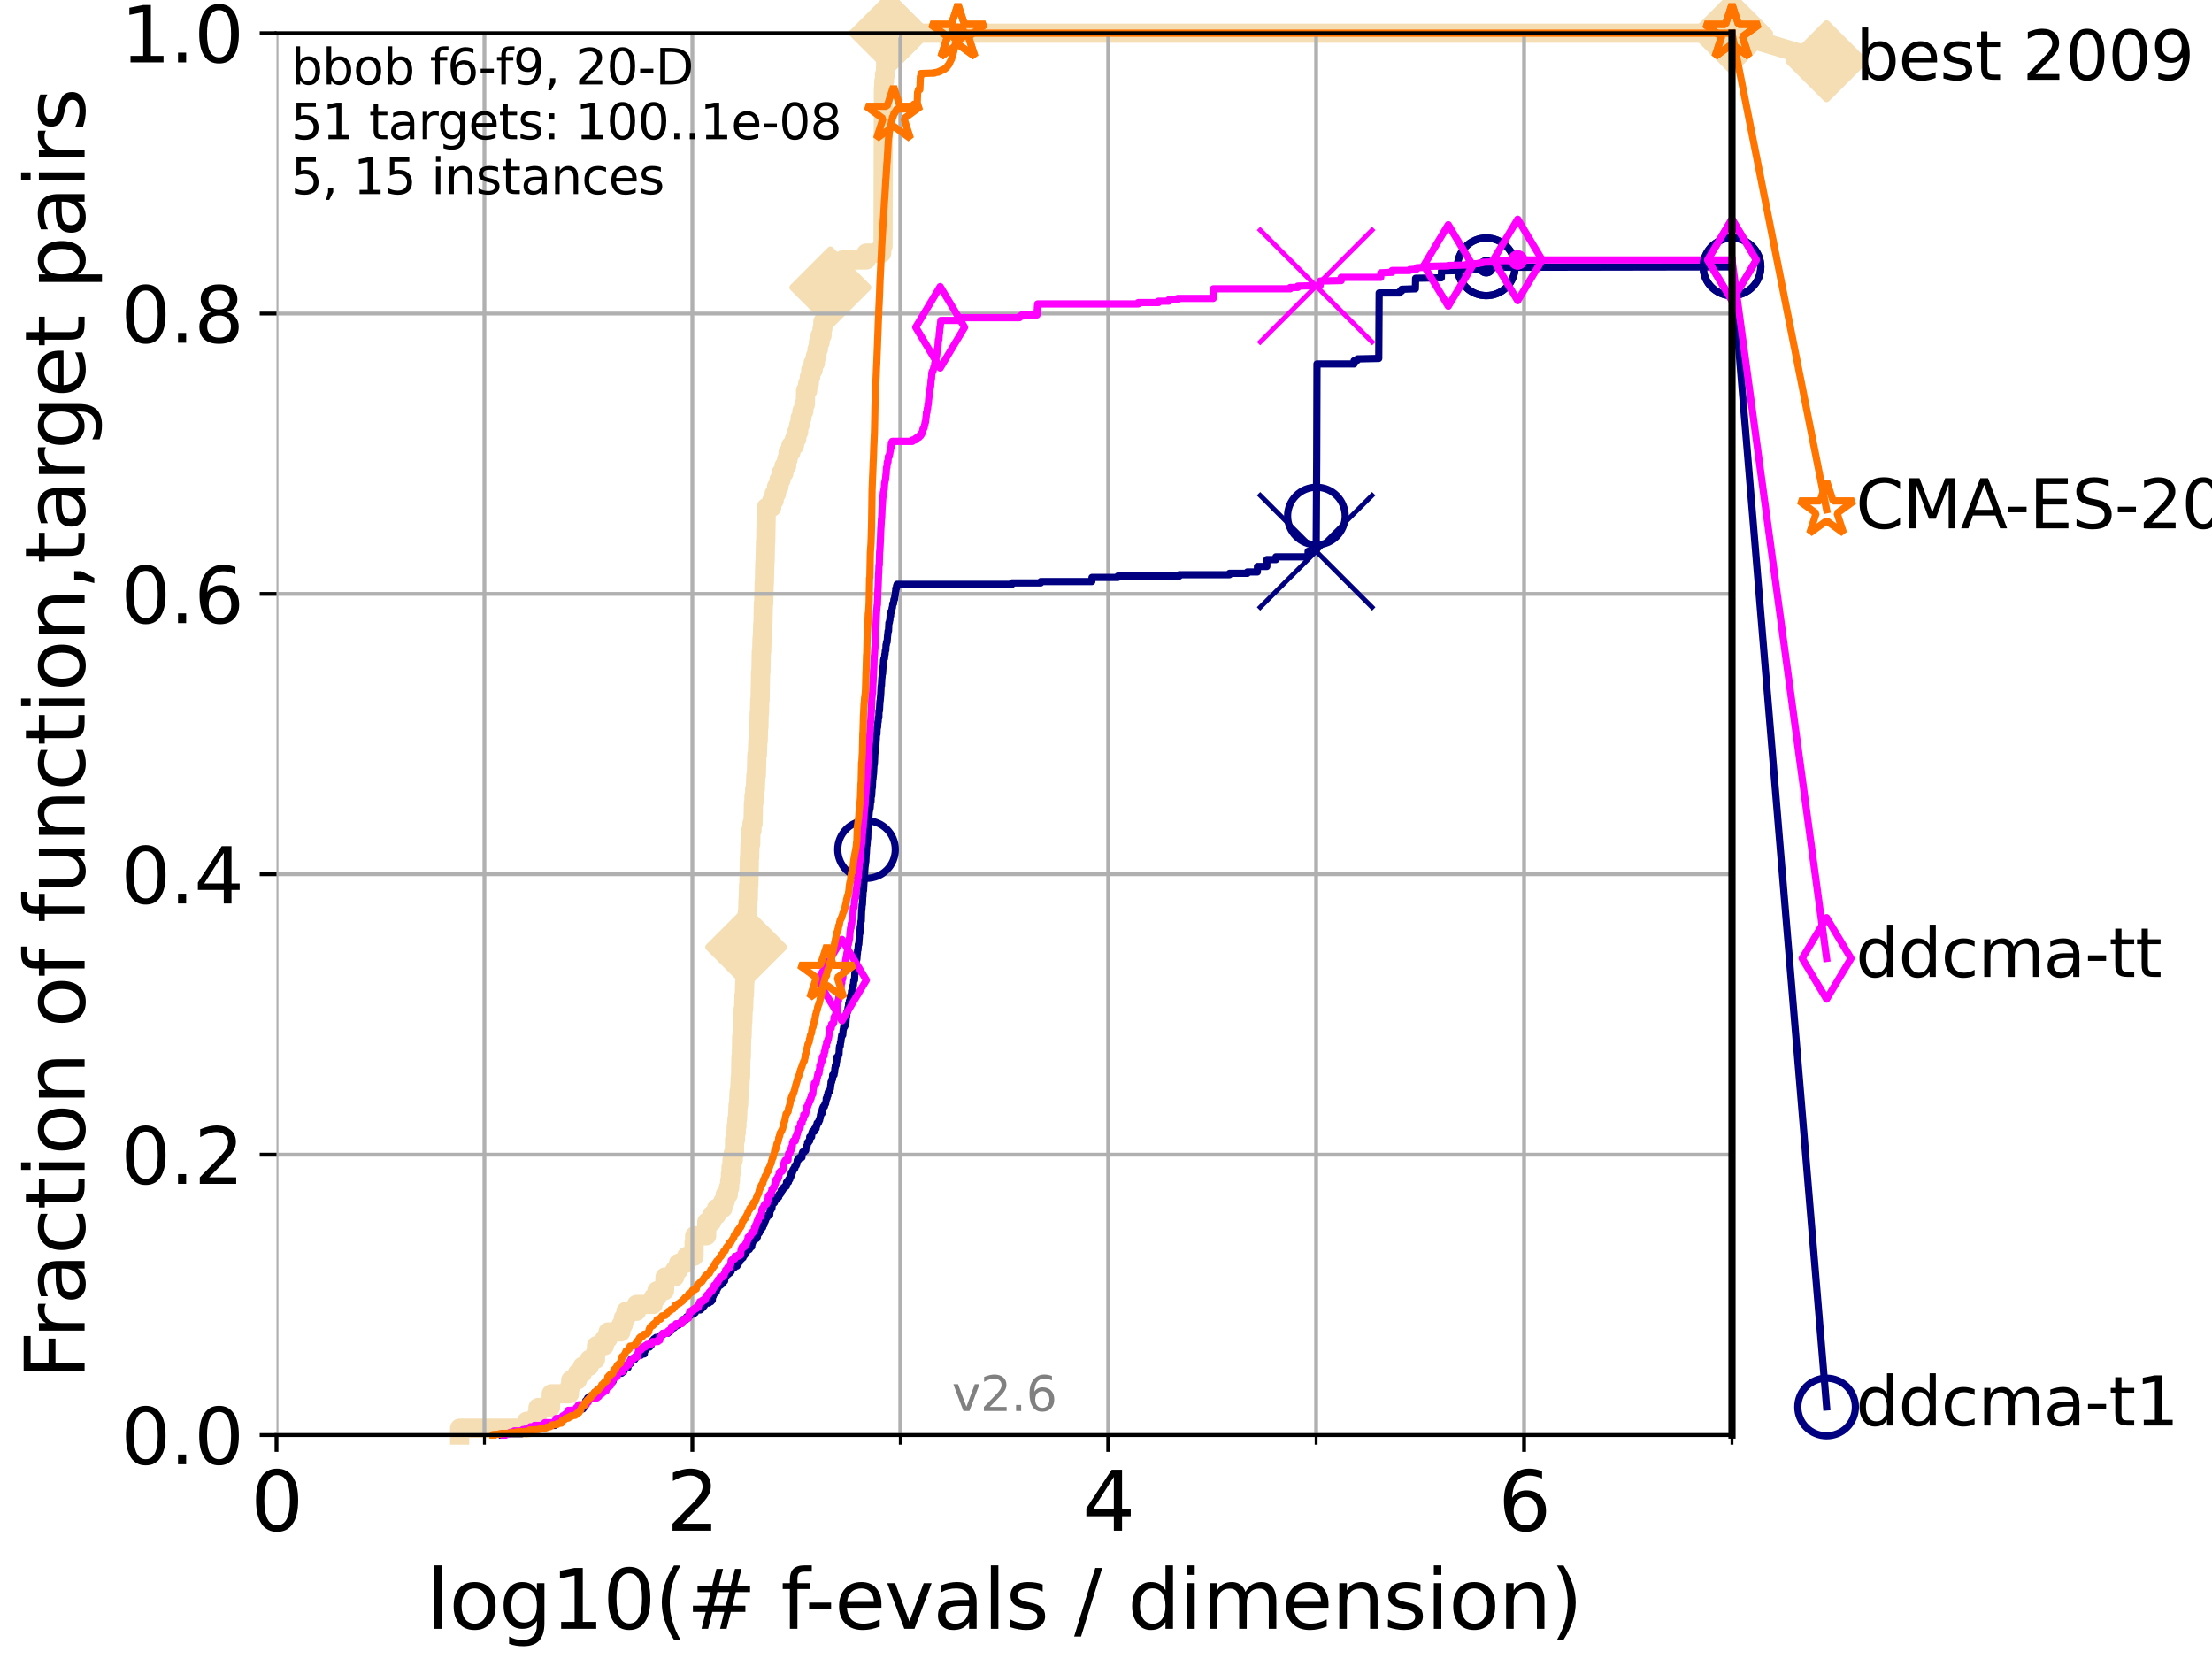 <?xml version="1.0" encoding="utf-8" standalone="no"?>
<!DOCTYPE svg PUBLIC "-//W3C//DTD SVG 1.1//EN"
  "http://www.w3.org/Graphics/SVG/1.1/DTD/svg11.dtd">
<svg xmlns:xlink="http://www.w3.org/1999/xlink" width="460.8pt" height="345.6pt" viewBox="0 0 460.8 345.6" xmlns="http://www.w3.org/2000/svg" version="1.1">
 <defs>
  <style type="text/css">*{stroke-linejoin: round; stroke-linecap: butt}</style>
 </defs>
 <g id="figure_1">
  <g id="patch_1">
   <path d="M 0 345.6 
L 460.8 345.6 
L 460.8 0 
L 0 0 
z
" style="fill: #ffffff"/>
  </g>
  <g id="axes_1">
   <g id="patch_2">
    <path d="M 57.6 298.944 
L 360.806 298.944 
L 360.806 6.912 
L 57.6 6.912 
z
" style="fill: #ffffff"/>
   </g>
   <g id="line2d_1">
    <path d="M 95.753 298.944 
L 95.753 297.512 
L 109.698 297.512 
L 109.698 296.081 
L 111.815 296.081 
L 111.815 294.649 
L 112.077 294.649 
L 112.077 293.218 
L 114.692 293.218 
L 114.692 291.786 
L 114.827 291.786 
L 114.827 290.355 
L 118.635 290.355 
L 118.635 288.923 
L 118.89 288.923 
L 118.89 287.492 
L 120.284 287.492 
L 120.284 286.06 
L 121.329 286.06 
L 121.329 284.629 
L 122.766 284.629 
L 122.766 283.197 
L 124.047 283.197 
L 124.047 281.766 
L 124.265 281.766 
L 124.265 280.334 
L 125.929 280.334 
L 125.929 278.903 
L 126.661 278.903 
L 126.661 277.471 
L 129.334 277.471 
L 129.334 276.04 
L 129.846 276.04 
L 129.846 274.608 
L 130.384 274.608 
L 130.384 273.176 
L 132.604 273.176 
L 132.604 271.745 
L 136.069 271.745 
L 136.069 270.313 
L 136.851 270.313 
L 136.851 268.882 
L 138.439 268.882 
L 138.541 266.019 
L 140.566 266.019 
L 140.566 264.587 
L 141.349 264.587 
L 141.349 263.156 
L 143.006 263.156 
L 143.006 261.724 
L 144.575 261.724 
L 144.594 258.861 
L 144.713 258.861 
L 144.713 257.43 
L 147.208 257.43 
L 147.248 254.567 
L 148.262 254.567 
L 148.262 253.135 
L 149.274 253.135 
L 149.274 251.704 
L 150.594 251.704 
L 150.594 250.272 
L 151.083 250.272 
L 151.083 248.84 
L 151.726 248.84 
L 151.726 247.409 
L 152.008 247.409 
L 152.008 245.977 
L 152.163 245.977 
L 152.163 244.546 
L 152.286 244.546 
L 152.286 243.114 
L 152.487 243.114 
L 152.487 241.683 
L 152.746 241.683 
L 152.746 240.251 
L 153.013 240.251 
L 153.025 237.388 
L 153.218 237.388 
L 153.218 235.957 
L 153.375 235.957 
L 153.375 234.525 
L 153.519 234.525 
L 153.519 233.094 
L 153.639 233.094 
L 153.747 230.231 
L 153.861 230.231 
L 153.967 227.368 
L 154.096 227.368 
L 154.207 224.504 
L 154.279 224.504 
L 154.35 220.21 
L 154.432 220.21 
L 154.514 215.915 
L 154.59 215.915 
L 154.661 213.052 
L 154.731 213.052 
L 154.817 210.189 
L 154.913 210.189 
L 154.987 207.326 
L 155.062 207.326 
L 155.151 204.463 
L 155.193 204.463 
L 155.256 201.6 
L 155.319 201.6 
L 155.407 197.305 
L 155.444 197.305 
L 155.521 193.011 
L 155.609 193.011 
L 155.675 190.148 
L 155.767 190.148 
L 155.823 187.285 
L 155.879 187.285 
L 155.94 184.422 
L 156 184.422 
L 156.111 178.696 
L 156.161 178.696 
L 156.225 175.832 
L 156.394 175.832 
L 156.408 172.969 
L 156.653 172.969 
L 156.653 171.538 
L 156.875 171.538 
L 156.957 167.243 
L 157.062 167.243 
L 157.062 165.812 
L 157.218 165.812 
L 157.218 164.38 
L 157.354 164.38 
L 157.457 161.517 
L 157.564 161.517 
L 157.674 157.223 
L 157.775 157.223 
L 157.871 154.36 
L 157.953 154.36 
L 158.016 151.496 
L 158.089 151.496 
L 158.143 148.633 
L 158.214 148.633 
L 158.272 145.77 
L 158.344 145.77 
L 158.445 140.044 
L 158.516 140.044 
L 158.591 135.75 
L 158.669 135.75 
L 158.752 132.887 
L 158.817 132.887 
L 158.886 130.024 
L 158.938 130.024 
L 159.024 125.729 
L 159.088 125.729 
L 159.195 121.434 
L 159.237 121.434 
L 159.33 117.14 
L 159.376 117.14 
L 159.469 112.845 
L 159.51 112.845 
L 159.61 107.119 
L 159.652 107.119 
L 159.652 105.688 
L 160.77 105.688 
L 160.77 104.256 
L 161.274 104.256 
L 161.274 102.824 
L 161.766 102.824 
L 161.766 101.393 
L 162.277 101.393 
L 162.277 99.961 
L 162.712 99.961 
L 162.712 98.53 
L 163.308 98.53 
L 163.308 97.098 
L 163.873 97.098 
L 163.873 95.667 
L 164.171 95.667 
L 164.171 94.235 
L 164.759 94.235 
L 164.759 92.804 
L 165.508 92.804 
L 165.508 91.372 
L 165.993 91.372 
L 165.993 89.941 
L 166.385 89.941 
L 166.385 88.509 
L 166.679 88.509 
L 166.679 87.078 
L 167.051 87.078 
L 167.051 85.646 
L 167.469 85.646 
L 167.469 84.215 
L 167.775 84.215 
L 167.818 81.352 
L 168.259 81.352 
L 168.259 79.92 
L 168.607 79.92 
L 168.607 78.488 
L 168.895 78.488 
L 168.895 77.057 
L 169.388 77.057 
L 169.388 75.625 
L 169.857 75.625 
L 169.857 74.194 
L 170.198 74.194 
L 170.198 72.762 
L 170.477 72.762 
L 170.477 71.331 
L 170.847 71.331 
L 170.847 69.899 
L 171.247 69.899 
L 171.247 68.468 
L 171.418 68.468 
L 171.418 67.036 
L 171.895 67.036 
L 171.895 65.605 
L 172.251 65.605 
L 172.344 62.742 
L 172.881 62.742 
L 172.985 59.879 
L 173.298 59.879 
L 173.298 58.447 
L 173.547 58.447 
L 173.547 57.016 
L 174.397 57.016 
L 174.397 55.584 
L 175.523 55.584 
L 175.523 54.152 
L 180.455 54.152 
L 180.455 52.721 
L 183.681 52.721 
L 183.681 51.289 
L 183.953 51.289 
L 184.029 18.364 
L 184.111 18.364 
L 184.111 16.933 
L 184.266 16.933 
L 184.266 15.501 
L 184.454 15.501 
L 184.514 12.638 
L 184.585 12.638 
L 184.585 11.207 
L 184.803 11.207 
L 184.803 9.775 
L 185.118 9.775 
L 185.118 8.344 
L 185.378 8.344 
L 185.378 6.912 
L 360.806 6.912 
L 360.806 6.912 
" style="fill: none; stroke: #f5deb3; stroke-width: 4; stroke-linecap: square"/>
   </g>
   <g id="line2d_2">
    <defs>
     <path id="m66dbc62532" d="M -0 7.778 
L 7.778 0 
L 0 -7.778 
L -7.778 -0 
z
" style="stroke: #f5deb3; stroke-width: 1.5; stroke-linejoin: miter"/>
    </defs>
    <g>
     <use xlink:href="#m66dbc62532" x="155.444" y="197.305" style="fill: #f5deb3; stroke: #f5deb3; stroke-width: 1.5; stroke-linejoin: miter"/>
     <use xlink:href="#m66dbc62532" x="172.985" y="59.879" style="fill: #f5deb3; stroke: #f5deb3; stroke-width: 1.5; stroke-linejoin: miter"/>
     <use xlink:href="#m66dbc62532" x="185.378" y="6.912" style="fill: #f5deb3; stroke: #f5deb3; stroke-width: 1.5; stroke-linejoin: miter"/>
     <use xlink:href="#m66dbc62532" x="185.378" y="6.912" style="fill: #f5deb3; stroke: #f5deb3; stroke-width: 1.5; stroke-linejoin: miter"/>
     <use xlink:href="#m66dbc62532" x="360.806" y="6.912" style="fill: #f5deb3; stroke: #f5deb3; stroke-width: 1.5; stroke-linejoin: miter"/>
    </g>
   </g>
   <g id="line2d_3">
    <path style="fill: none; stroke: #f5deb3; stroke-width: 4; stroke-linecap: square"/>
    <g/>
   </g>
   <g id="line2d_4">
    <path d="M 360.806 6.912 
L 380.515 12.753 
" style="fill: none; stroke: #f5deb3; stroke-width: 4; stroke-linecap: square"/>
    <g>
     <use xlink:href="#m66dbc62532" x="360.806" y="6.912" style="fill: #f5deb3; stroke: #f5deb3; stroke-width: 1.5; stroke-linejoin: miter"/>
     <use xlink:href="#m66dbc62532" x="380.515" y="12.753" style="fill: #f5deb3; stroke: #f5deb3; stroke-width: 1.5; stroke-linejoin: miter"/>
    </g>
   </g>
   <g id="matplotlib.axis_1">
    <g id="xtick_1">
     <g id="line2d_5">
      <path d="M 57.6 298.944 
L 57.6 6.912 
" clip-path="url(#pc53d992aab)" style="fill: none; stroke: #b0b0b0; stroke-width: 0.8; stroke-linecap: square"/>
     </g>
     <g id="line2d_6">
      <defs>
       <path id="m2f394cb3f8" d="M 0 0 
L 0 3.5 
" style="stroke: #000000; stroke-width: 0.8"/>
      </defs>
      <g>
       <use xlink:href="#m2f394cb3f8" x="57.6" y="298.944" style="stroke: #000000; stroke-width: 0.8"/>
      </g>
     </g>
     <g id="text_1">
      <!-- 0 -->
      <g transform="translate(52.192 318.861)scale(0.17 -0.17)">
       <defs>
        <path id="DejaVuSans-30" d="M 2034 4250 
Q 1547 4250 1301 3770 
Q 1056 3291 1056 2328 
Q 1056 1369 1301 889 
Q 1547 409 2034 409 
Q 2525 409 2770 889 
Q 3016 1369 3016 2328 
Q 3016 3291 2770 3770 
Q 2525 4250 2034 4250 
z
M 2034 4750 
Q 2819 4750 3233 4129 
Q 3647 3509 3647 2328 
Q 3647 1150 3233 529 
Q 2819 -91 2034 -91 
Q 1250 -91 836 529 
Q 422 1150 422 2328 
Q 422 3509 836 4129 
Q 1250 4750 2034 4750 
z
" transform="scale(0.016)"/>
       </defs>
       <use xlink:href="#DejaVuSans-30"/>
      </g>
     </g>
    </g>
    <g id="xtick_2">
     <g id="line2d_7">
      <path d="M 144.23 298.944 
L 144.23 6.912 
" clip-path="url(#pc53d992aab)" style="fill: none; stroke: #b0b0b0; stroke-width: 0.8; stroke-linecap: square"/>
     </g>
     <g id="line2d_8">
      <g>
       <use xlink:href="#m2f394cb3f8" x="144.23" y="298.944" style="stroke: #000000; stroke-width: 0.8"/>
      </g>
     </g>
     <g id="text_2">
      <!-- 2 -->
      <g transform="translate(138.822 318.861)scale(0.17 -0.17)">
       <defs>
        <path id="DejaVuSans-32" d="M 1228 531 
L 3431 531 
L 3431 0 
L 469 0 
L 469 531 
Q 828 903 1448 1529 
Q 2069 2156 2228 2338 
Q 2531 2678 2651 2914 
Q 2772 3150 2772 3378 
Q 2772 3750 2511 3984 
Q 2250 4219 1831 4219 
Q 1534 4219 1204 4116 
Q 875 4013 500 3803 
L 500 4441 
Q 881 4594 1212 4672 
Q 1544 4750 1819 4750 
Q 2544 4750 2975 4387 
Q 3406 4025 3406 3419 
Q 3406 3131 3298 2873 
Q 3191 2616 2906 2266 
Q 2828 2175 2409 1742 
Q 1991 1309 1228 531 
z
" transform="scale(0.016)"/>
       </defs>
       <use xlink:href="#DejaVuSans-32"/>
      </g>
     </g>
    </g>
    <g id="xtick_3">
     <g id="line2d_9">
      <path d="M 230.861 298.944 
L 230.861 6.912 
" clip-path="url(#pc53d992aab)" style="fill: none; stroke: #b0b0b0; stroke-width: 0.8; stroke-linecap: square"/>
     </g>
     <g id="line2d_10">
      <g>
       <use xlink:href="#m2f394cb3f8" x="230.861" y="298.944" style="stroke: #000000; stroke-width: 0.8"/>
      </g>
     </g>
     <g id="text_3">
      <!-- 4 -->
      <g transform="translate(225.453 318.861)scale(0.17 -0.17)">
       <defs>
        <path id="DejaVuSans-34" d="M 2419 4116 
L 825 1625 
L 2419 1625 
L 2419 4116 
z
M 2253 4666 
L 3047 4666 
L 3047 1625 
L 3713 1625 
L 3713 1100 
L 3047 1100 
L 3047 0 
L 2419 0 
L 2419 1100 
L 313 1100 
L 313 1709 
L 2253 4666 
z
" transform="scale(0.016)"/>
       </defs>
       <use xlink:href="#DejaVuSans-34"/>
      </g>
     </g>
    </g>
    <g id="xtick_4">
     <g id="line2d_11">
      <path d="M 317.491 298.944 
L 317.491 6.912 
" clip-path="url(#pc53d992aab)" style="fill: none; stroke: #b0b0b0; stroke-width: 0.8; stroke-linecap: square"/>
     </g>
     <g id="line2d_12">
      <g>
       <use xlink:href="#m2f394cb3f8" x="317.491" y="298.944" style="stroke: #000000; stroke-width: 0.8"/>
      </g>
     </g>
     <g id="text_4">
      <!-- 6 -->
      <g transform="translate(312.083 318.861)scale(0.17 -0.17)">
       <defs>
        <path id="DejaVuSans-36" d="M 2113 2584 
Q 1688 2584 1439 2293 
Q 1191 2003 1191 1497 
Q 1191 994 1439 701 
Q 1688 409 2113 409 
Q 2538 409 2786 701 
Q 3034 994 3034 1497 
Q 3034 2003 2786 2293 
Q 2538 2584 2113 2584 
z
M 3366 4563 
L 3366 3988 
Q 3128 4100 2886 4159 
Q 2644 4219 2406 4219 
Q 1781 4219 1451 3797 
Q 1122 3375 1075 2522 
Q 1259 2794 1537 2939 
Q 1816 3084 2150 3084 
Q 2853 3084 3261 2657 
Q 3669 2231 3669 1497 
Q 3669 778 3244 343 
Q 2819 -91 2113 -91 
Q 1303 -91 875 529 
Q 447 1150 447 2328 
Q 447 3434 972 4092 
Q 1497 4750 2381 4750 
Q 2619 4750 2861 4703 
Q 3103 4656 3366 4563 
z
" transform="scale(0.016)"/>
       </defs>
       <use xlink:href="#DejaVuSans-36"/>
      </g>
     </g>
    </g>
    <g id="xtick_5">
     <g id="line2d_13">
      <path d="M 100.915 298.944 
L 100.915 6.912 
" clip-path="url(#pc53d992aab)" style="fill: none; stroke: #b0b0b0; stroke-width: 0.8; stroke-linecap: square"/>
     </g>
     <g id="line2d_14">
      <defs>
       <path id="mf06498e392" d="M 0 0 
L 0 2 
" style="stroke: #000000; stroke-width: 0.6"/>
      </defs>
      <g>
       <use xlink:href="#mf06498e392" x="100.915" y="298.944" style="stroke: #000000; stroke-width: 0.6"/>
      </g>
     </g>
    </g>
    <g id="xtick_6">
     <g id="line2d_15">
      <path d="M 187.546 298.944 
L 187.546 6.912 
" clip-path="url(#pc53d992aab)" style="fill: none; stroke: #b0b0b0; stroke-width: 0.8; stroke-linecap: square"/>
     </g>
     <g id="line2d_16">
      <g>
       <use xlink:href="#mf06498e392" x="187.546" y="298.944" style="stroke: #000000; stroke-width: 0.6"/>
      </g>
     </g>
    </g>
    <g id="xtick_7">
     <g id="line2d_17">
      <path d="M 274.176 298.944 
L 274.176 6.912 
" clip-path="url(#pc53d992aab)" style="fill: none; stroke: #b0b0b0; stroke-width: 0.8; stroke-linecap: square"/>
     </g>
     <g id="line2d_18">
      <g>
       <use xlink:href="#mf06498e392" x="274.176" y="298.944" style="stroke: #000000; stroke-width: 0.6"/>
      </g>
     </g>
    </g>
    <g id="xtick_8">
     <g id="line2d_19">
      <path d="M 360.806 298.944 
L 360.806 6.912 
" clip-path="url(#pc53d992aab)" style="fill: none; stroke: #b0b0b0; stroke-width: 0.8; stroke-linecap: square"/>
     </g>
     <g id="line2d_20">
      <g>
       <use xlink:href="#mf06498e392" x="360.806" y="298.944" style="stroke: #000000; stroke-width: 0.6"/>
      </g>
     </g>
    </g>
    <g id="text_5">
     <!-- log10(# f-evals / dimension) -->
     <g transform="translate(88.823 339.314)scale(0.17 -0.17)">
      <defs>
       <path id="DejaVuSans-6c" d="M 603 4863 
L 1178 4863 
L 1178 0 
L 603 0 
L 603 4863 
z
" transform="scale(0.016)"/>
       <path id="DejaVuSans-6f" d="M 1959 3097 
Q 1497 3097 1228 2736 
Q 959 2375 959 1747 
Q 959 1119 1226 758 
Q 1494 397 1959 397 
Q 2419 397 2687 759 
Q 2956 1122 2956 1747 
Q 2956 2369 2687 2733 
Q 2419 3097 1959 3097 
z
M 1959 3584 
Q 2709 3584 3137 3096 
Q 3566 2609 3566 1747 
Q 3566 888 3137 398 
Q 2709 -91 1959 -91 
Q 1206 -91 779 398 
Q 353 888 353 1747 
Q 353 2609 779 3096 
Q 1206 3584 1959 3584 
z
" transform="scale(0.016)"/>
       <path id="DejaVuSans-67" d="M 2906 1791 
Q 2906 2416 2648 2759 
Q 2391 3103 1925 3103 
Q 1463 3103 1205 2759 
Q 947 2416 947 1791 
Q 947 1169 1205 825 
Q 1463 481 1925 481 
Q 2391 481 2648 825 
Q 2906 1169 2906 1791 
z
M 3481 434 
Q 3481 -459 3084 -895 
Q 2688 -1331 1869 -1331 
Q 1566 -1331 1297 -1286 
Q 1028 -1241 775 -1147 
L 775 -588 
Q 1028 -725 1275 -790 
Q 1522 -856 1778 -856 
Q 2344 -856 2625 -561 
Q 2906 -266 2906 331 
L 2906 616 
Q 2728 306 2450 153 
Q 2172 0 1784 0 
Q 1141 0 747 490 
Q 353 981 353 1791 
Q 353 2603 747 3093 
Q 1141 3584 1784 3584 
Q 2172 3584 2450 3431 
Q 2728 3278 2906 2969 
L 2906 3500 
L 3481 3500 
L 3481 434 
z
" transform="scale(0.016)"/>
       <path id="DejaVuSans-31" d="M 794 531 
L 1825 531 
L 1825 4091 
L 703 3866 
L 703 4441 
L 1819 4666 
L 2450 4666 
L 2450 531 
L 3481 531 
L 3481 0 
L 794 0 
L 794 531 
z
" transform="scale(0.016)"/>
       <path id="DejaVuSans-28" d="M 1984 4856 
Q 1566 4138 1362 3434 
Q 1159 2731 1159 2009 
Q 1159 1288 1364 580 
Q 1569 -128 1984 -844 
L 1484 -844 
Q 1016 -109 783 600 
Q 550 1309 550 2009 
Q 550 2706 781 3412 
Q 1013 4119 1484 4856 
L 1984 4856 
z
" transform="scale(0.016)"/>
       <path id="DejaVuSans-23" d="M 3272 2816 
L 2363 2816 
L 2100 1772 
L 3016 1772 
L 3272 2816 
z
M 2803 4594 
L 2478 3297 
L 3391 3297 
L 3719 4594 
L 4219 4594 
L 3897 3297 
L 4872 3297 
L 4872 2816 
L 3775 2816 
L 3519 1772 
L 4513 1772 
L 4513 1294 
L 3397 1294 
L 3072 0 
L 2572 0 
L 2894 1294 
L 1978 1294 
L 1656 0 
L 1153 0 
L 1478 1294 
L 494 1294 
L 494 1772 
L 1594 1772 
L 1856 2816 
L 850 2816 
L 850 3297 
L 1978 3297 
L 2297 4594 
L 2803 4594 
z
" transform="scale(0.016)"/>
       <path id="DejaVuSans-20" transform="scale(0.016)"/>
       <path id="DejaVuSans-66" d="M 2375 4863 
L 2375 4384 
L 1825 4384 
Q 1516 4384 1395 4259 
Q 1275 4134 1275 3809 
L 1275 3500 
L 2222 3500 
L 2222 3053 
L 1275 3053 
L 1275 0 
L 697 0 
L 697 3053 
L 147 3053 
L 147 3500 
L 697 3500 
L 697 3744 
Q 697 4328 969 4595 
Q 1241 4863 1831 4863 
L 2375 4863 
z
" transform="scale(0.016)"/>
       <path id="DejaVuSans-2d" d="M 313 2009 
L 1997 2009 
L 1997 1497 
L 313 1497 
L 313 2009 
z
" transform="scale(0.016)"/>
       <path id="DejaVuSans-65" d="M 3597 1894 
L 3597 1613 
L 953 1613 
Q 991 1019 1311 708 
Q 1631 397 2203 397 
Q 2534 397 2845 478 
Q 3156 559 3463 722 
L 3463 178 
Q 3153 47 2828 -22 
Q 2503 -91 2169 -91 
Q 1331 -91 842 396 
Q 353 884 353 1716 
Q 353 2575 817 3079 
Q 1281 3584 2069 3584 
Q 2775 3584 3186 3129 
Q 3597 2675 3597 1894 
z
M 3022 2063 
Q 3016 2534 2758 2815 
Q 2500 3097 2075 3097 
Q 1594 3097 1305 2825 
Q 1016 2553 972 2059 
L 3022 2063 
z
" transform="scale(0.016)"/>
       <path id="DejaVuSans-76" d="M 191 3500 
L 800 3500 
L 1894 563 
L 2988 3500 
L 3597 3500 
L 2284 0 
L 1503 0 
L 191 3500 
z
" transform="scale(0.016)"/>
       <path id="DejaVuSans-61" d="M 2194 1759 
Q 1497 1759 1228 1600 
Q 959 1441 959 1056 
Q 959 750 1161 570 
Q 1363 391 1709 391 
Q 2188 391 2477 730 
Q 2766 1069 2766 1631 
L 2766 1759 
L 2194 1759 
z
M 3341 1997 
L 3341 0 
L 2766 0 
L 2766 531 
Q 2569 213 2275 61 
Q 1981 -91 1556 -91 
Q 1019 -91 701 211 
Q 384 513 384 1019 
Q 384 1609 779 1909 
Q 1175 2209 1959 2209 
L 2766 2209 
L 2766 2266 
Q 2766 2663 2505 2880 
Q 2244 3097 1772 3097 
Q 1472 3097 1187 3025 
Q 903 2953 641 2809 
L 641 3341 
Q 956 3463 1253 3523 
Q 1550 3584 1831 3584 
Q 2591 3584 2966 3190 
Q 3341 2797 3341 1997 
z
" transform="scale(0.016)"/>
       <path id="DejaVuSans-73" d="M 2834 3397 
L 2834 2853 
Q 2591 2978 2328 3040 
Q 2066 3103 1784 3103 
Q 1356 3103 1142 2972 
Q 928 2841 928 2578 
Q 928 2378 1081 2264 
Q 1234 2150 1697 2047 
L 1894 2003 
Q 2506 1872 2764 1633 
Q 3022 1394 3022 966 
Q 3022 478 2636 193 
Q 2250 -91 1575 -91 
Q 1294 -91 989 -36 
Q 684 19 347 128 
L 347 722 
Q 666 556 975 473 
Q 1284 391 1588 391 
Q 1994 391 2212 530 
Q 2431 669 2431 922 
Q 2431 1156 2273 1281 
Q 2116 1406 1581 1522 
L 1381 1569 
Q 847 1681 609 1914 
Q 372 2147 372 2553 
Q 372 3047 722 3315 
Q 1072 3584 1716 3584 
Q 2034 3584 2315 3537 
Q 2597 3491 2834 3397 
z
" transform="scale(0.016)"/>
       <path id="DejaVuSans-2f" d="M 1625 4666 
L 2156 4666 
L 531 -594 
L 0 -594 
L 1625 4666 
z
" transform="scale(0.016)"/>
       <path id="DejaVuSans-64" d="M 2906 2969 
L 2906 4863 
L 3481 4863 
L 3481 0 
L 2906 0 
L 2906 525 
Q 2725 213 2448 61 
Q 2172 -91 1784 -91 
Q 1150 -91 751 415 
Q 353 922 353 1747 
Q 353 2572 751 3078 
Q 1150 3584 1784 3584 
Q 2172 3584 2448 3432 
Q 2725 3281 2906 2969 
z
M 947 1747 
Q 947 1113 1208 752 
Q 1469 391 1925 391 
Q 2381 391 2643 752 
Q 2906 1113 2906 1747 
Q 2906 2381 2643 2742 
Q 2381 3103 1925 3103 
Q 1469 3103 1208 2742 
Q 947 2381 947 1747 
z
" transform="scale(0.016)"/>
       <path id="DejaVuSans-69" d="M 603 3500 
L 1178 3500 
L 1178 0 
L 603 0 
L 603 3500 
z
M 603 4863 
L 1178 4863 
L 1178 4134 
L 603 4134 
L 603 4863 
z
" transform="scale(0.016)"/>
       <path id="DejaVuSans-6d" d="M 3328 2828 
Q 3544 3216 3844 3400 
Q 4144 3584 4550 3584 
Q 5097 3584 5394 3201 
Q 5691 2819 5691 2113 
L 5691 0 
L 5113 0 
L 5113 2094 
Q 5113 2597 4934 2840 
Q 4756 3084 4391 3084 
Q 3944 3084 3684 2787 
Q 3425 2491 3425 1978 
L 3425 0 
L 2847 0 
L 2847 2094 
Q 2847 2600 2669 2842 
Q 2491 3084 2119 3084 
Q 1678 3084 1418 2786 
Q 1159 2488 1159 1978 
L 1159 0 
L 581 0 
L 581 3500 
L 1159 3500 
L 1159 2956 
Q 1356 3278 1631 3431 
Q 1906 3584 2284 3584 
Q 2666 3584 2933 3390 
Q 3200 3197 3328 2828 
z
" transform="scale(0.016)"/>
       <path id="DejaVuSans-6e" d="M 3513 2113 
L 3513 0 
L 2938 0 
L 2938 2094 
Q 2938 2591 2744 2837 
Q 2550 3084 2163 3084 
Q 1697 3084 1428 2787 
Q 1159 2491 1159 1978 
L 1159 0 
L 581 0 
L 581 3500 
L 1159 3500 
L 1159 2956 
Q 1366 3272 1645 3428 
Q 1925 3584 2291 3584 
Q 2894 3584 3203 3211 
Q 3513 2838 3513 2113 
z
" transform="scale(0.016)"/>
       <path id="DejaVuSans-29" d="M 513 4856 
L 1013 4856 
Q 1481 4119 1714 3412 
Q 1947 2706 1947 2009 
Q 1947 1309 1714 600 
Q 1481 -109 1013 -844 
L 513 -844 
Q 928 -128 1133 580 
Q 1338 1288 1338 2009 
Q 1338 2731 1133 3434 
Q 928 4138 513 4856 
z
" transform="scale(0.016)"/>
      </defs>
      <use xlink:href="#DejaVuSans-6c"/>
      <use xlink:href="#DejaVuSans-6f" x="27.783"/>
      <use xlink:href="#DejaVuSans-67" x="88.965"/>
      <use xlink:href="#DejaVuSans-31" x="152.441"/>
      <use xlink:href="#DejaVuSans-30" x="216.064"/>
      <use xlink:href="#DejaVuSans-28" x="279.688"/>
      <use xlink:href="#DejaVuSans-23" x="318.701"/>
      <use xlink:href="#DejaVuSans-20" x="402.49"/>
      <use xlink:href="#DejaVuSans-66" x="434.277"/>
      <use xlink:href="#DejaVuSans-2d" x="463.982"/>
      <use xlink:href="#DejaVuSans-65" x="500.066"/>
      <use xlink:href="#DejaVuSans-76" x="561.59"/>
      <use xlink:href="#DejaVuSans-61" x="620.77"/>
      <use xlink:href="#DejaVuSans-6c" x="682.049"/>
      <use xlink:href="#DejaVuSans-73" x="709.832"/>
      <use xlink:href="#DejaVuSans-20" x="761.932"/>
      <use xlink:href="#DejaVuSans-2f" x="793.719"/>
      <use xlink:href="#DejaVuSans-20" x="827.41"/>
      <use xlink:href="#DejaVuSans-64" x="859.197"/>
      <use xlink:href="#DejaVuSans-69" x="922.674"/>
      <use xlink:href="#DejaVuSans-6d" x="950.457"/>
      <use xlink:href="#DejaVuSans-65" x="1047.869"/>
      <use xlink:href="#DejaVuSans-6e" x="1109.393"/>
      <use xlink:href="#DejaVuSans-73" x="1172.771"/>
      <use xlink:href="#DejaVuSans-69" x="1224.871"/>
      <use xlink:href="#DejaVuSans-6f" x="1252.654"/>
      <use xlink:href="#DejaVuSans-6e" x="1313.836"/>
      <use xlink:href="#DejaVuSans-29" x="1377.215"/>
     </g>
    </g>
   </g>
   <g id="matplotlib.axis_2">
    <g id="ytick_1">
     <g id="line2d_21">
      <path d="M 57.6 298.944 
L 360.806 298.944 
" clip-path="url(#pc53d992aab)" style="fill: none; stroke: #b0b0b0; stroke-width: 0.8; stroke-linecap: square"/>
     </g>
     <g id="line2d_22">
      <defs>
       <path id="m5c46585912" d="M 0 0 
L -3.5 0 
" style="stroke: #000000; stroke-width: 0.8"/>
      </defs>
      <g>
       <use xlink:href="#m5c46585912" x="57.6" y="298.944" style="stroke: #000000; stroke-width: 0.8"/>
      </g>
     </g>
     <g id="text_6">
      <!-- 0.0 -->
      <g transform="translate(25.155 305.023)scale(0.16 -0.16)">
       <defs>
        <path id="DejaVuSans-2e" d="M 684 794 
L 1344 794 
L 1344 0 
L 684 0 
L 684 794 
z
" transform="scale(0.016)"/>
       </defs>
       <use xlink:href="#DejaVuSans-30"/>
       <use xlink:href="#DejaVuSans-2e" x="63.623"/>
       <use xlink:href="#DejaVuSans-30" x="95.41"/>
      </g>
     </g>
    </g>
    <g id="ytick_2">
     <g id="line2d_23">
      <path d="M 57.6 240.538 
L 360.806 240.538 
" clip-path="url(#pc53d992aab)" style="fill: none; stroke: #b0b0b0; stroke-width: 0.8; stroke-linecap: square"/>
     </g>
     <g id="line2d_24">
      <g>
       <use xlink:href="#m5c46585912" x="57.6" y="240.538" style="stroke: #000000; stroke-width: 0.8"/>
      </g>
     </g>
     <g id="text_7">
      <!-- 0.2 -->
      <g transform="translate(25.155 246.616)scale(0.16 -0.16)">
       <use xlink:href="#DejaVuSans-30"/>
       <use xlink:href="#DejaVuSans-2e" x="63.623"/>
       <use xlink:href="#DejaVuSans-32" x="95.41"/>
      </g>
     </g>
    </g>
    <g id="ytick_3">
     <g id="line2d_25">
      <path d="M 57.6 182.131 
L 360.806 182.131 
" clip-path="url(#pc53d992aab)" style="fill: none; stroke: #b0b0b0; stroke-width: 0.8; stroke-linecap: square"/>
     </g>
     <g id="line2d_26">
      <g>
       <use xlink:href="#m5c46585912" x="57.6" y="182.131" style="stroke: #000000; stroke-width: 0.8"/>
      </g>
     </g>
     <g id="text_8">
      <!-- 0.4 -->
      <g transform="translate(25.155 188.21)scale(0.16 -0.16)">
       <use xlink:href="#DejaVuSans-30"/>
       <use xlink:href="#DejaVuSans-2e" x="63.623"/>
       <use xlink:href="#DejaVuSans-34" x="95.41"/>
      </g>
     </g>
    </g>
    <g id="ytick_4">
     <g id="line2d_27">
      <path d="M 57.6 123.725 
L 360.806 123.725 
" clip-path="url(#pc53d992aab)" style="fill: none; stroke: #b0b0b0; stroke-width: 0.8; stroke-linecap: square"/>
     </g>
     <g id="line2d_28">
      <g>
       <use xlink:href="#m5c46585912" x="57.6" y="123.725" style="stroke: #000000; stroke-width: 0.8"/>
      </g>
     </g>
     <g id="text_9">
      <!-- 0.6 -->
      <g transform="translate(25.155 129.804)scale(0.16 -0.16)">
       <use xlink:href="#DejaVuSans-30"/>
       <use xlink:href="#DejaVuSans-2e" x="63.623"/>
       <use xlink:href="#DejaVuSans-36" x="95.41"/>
      </g>
     </g>
    </g>
    <g id="ytick_5">
     <g id="line2d_29">
      <path d="M 57.6 65.318 
L 360.806 65.318 
" clip-path="url(#pc53d992aab)" style="fill: none; stroke: #b0b0b0; stroke-width: 0.8; stroke-linecap: square"/>
     </g>
     <g id="line2d_30">
      <g>
       <use xlink:href="#m5c46585912" x="57.6" y="65.318" style="stroke: #000000; stroke-width: 0.8"/>
      </g>
     </g>
     <g id="text_10">
      <!-- 0.8 -->
      <g transform="translate(25.155 71.397)scale(0.16 -0.16)">
       <defs>
        <path id="DejaVuSans-38" d="M 2034 2216 
Q 1584 2216 1326 1975 
Q 1069 1734 1069 1313 
Q 1069 891 1326 650 
Q 1584 409 2034 409 
Q 2484 409 2743 651 
Q 3003 894 3003 1313 
Q 3003 1734 2745 1975 
Q 2488 2216 2034 2216 
z
M 1403 2484 
Q 997 2584 770 2862 
Q 544 3141 544 3541 
Q 544 4100 942 4425 
Q 1341 4750 2034 4750 
Q 2731 4750 3128 4425 
Q 3525 4100 3525 3541 
Q 3525 3141 3298 2862 
Q 3072 2584 2669 2484 
Q 3125 2378 3379 2068 
Q 3634 1759 3634 1313 
Q 3634 634 3220 271 
Q 2806 -91 2034 -91 
Q 1263 -91 848 271 
Q 434 634 434 1313 
Q 434 1759 690 2068 
Q 947 2378 1403 2484 
z
M 1172 3481 
Q 1172 3119 1398 2916 
Q 1625 2713 2034 2713 
Q 2441 2713 2670 2916 
Q 2900 3119 2900 3481 
Q 2900 3844 2670 4047 
Q 2441 4250 2034 4250 
Q 1625 4250 1398 4047 
Q 1172 3844 1172 3481 
z
" transform="scale(0.016)"/>
       </defs>
       <use xlink:href="#DejaVuSans-30"/>
       <use xlink:href="#DejaVuSans-2e" x="63.623"/>
       <use xlink:href="#DejaVuSans-38" x="95.41"/>
      </g>
     </g>
    </g>
    <g id="ytick_6">
     <g id="line2d_31">
      <path d="M 57.6 6.912 
L 360.806 6.912 
" clip-path="url(#pc53d992aab)" style="fill: none; stroke: #b0b0b0; stroke-width: 0.8; stroke-linecap: square"/>
     </g>
     <g id="line2d_32">
      <g>
       <use xlink:href="#m5c46585912" x="57.6" y="6.912" style="stroke: #000000; stroke-width: 0.8"/>
      </g>
     </g>
     <g id="text_11">
      <!-- 1.0 -->
      <g transform="translate(25.155 12.991)scale(0.16 -0.16)">
       <use xlink:href="#DejaVuSans-31"/>
       <use xlink:href="#DejaVuSans-2e" x="63.623"/>
       <use xlink:href="#DejaVuSans-30" x="95.41"/>
      </g>
     </g>
    </g>
    <g id="text_12">
     <!-- Fraction of function,target pairs -->
     <g transform="translate(17.62 287.313)rotate(-90)scale(0.17 -0.17)">
      <defs>
       <path id="DejaVuSans-46" d="M 628 4666 
L 3309 4666 
L 3309 4134 
L 1259 4134 
L 1259 2759 
L 3109 2759 
L 3109 2228 
L 1259 2228 
L 1259 0 
L 628 0 
L 628 4666 
z
" transform="scale(0.016)"/>
       <path id="DejaVuSans-72" d="M 2631 2963 
Q 2534 3019 2420 3045 
Q 2306 3072 2169 3072 
Q 1681 3072 1420 2755 
Q 1159 2438 1159 1844 
L 1159 0 
L 581 0 
L 581 3500 
L 1159 3500 
L 1159 2956 
Q 1341 3275 1631 3429 
Q 1922 3584 2338 3584 
Q 2397 3584 2469 3576 
Q 2541 3569 2628 3553 
L 2631 2963 
z
" transform="scale(0.016)"/>
       <path id="DejaVuSans-63" d="M 3122 3366 
L 3122 2828 
Q 2878 2963 2633 3030 
Q 2388 3097 2138 3097 
Q 1578 3097 1268 2742 
Q 959 2388 959 1747 
Q 959 1106 1268 751 
Q 1578 397 2138 397 
Q 2388 397 2633 464 
Q 2878 531 3122 666 
L 3122 134 
Q 2881 22 2623 -34 
Q 2366 -91 2075 -91 
Q 1284 -91 818 406 
Q 353 903 353 1747 
Q 353 2603 823 3093 
Q 1294 3584 2113 3584 
Q 2378 3584 2631 3529 
Q 2884 3475 3122 3366 
z
" transform="scale(0.016)"/>
       <path id="DejaVuSans-74" d="M 1172 4494 
L 1172 3500 
L 2356 3500 
L 2356 3053 
L 1172 3053 
L 1172 1153 
Q 1172 725 1289 603 
Q 1406 481 1766 481 
L 2356 481 
L 2356 0 
L 1766 0 
Q 1100 0 847 248 
Q 594 497 594 1153 
L 594 3053 
L 172 3053 
L 172 3500 
L 594 3500 
L 594 4494 
L 1172 4494 
z
" transform="scale(0.016)"/>
       <path id="DejaVuSans-75" d="M 544 1381 
L 544 3500 
L 1119 3500 
L 1119 1403 
Q 1119 906 1312 657 
Q 1506 409 1894 409 
Q 2359 409 2629 706 
Q 2900 1003 2900 1516 
L 2900 3500 
L 3475 3500 
L 3475 0 
L 2900 0 
L 2900 538 
Q 2691 219 2414 64 
Q 2138 -91 1772 -91 
Q 1169 -91 856 284 
Q 544 659 544 1381 
z
M 1991 3584 
L 1991 3584 
z
" transform="scale(0.016)"/>
       <path id="DejaVuSans-2c" d="M 750 794 
L 1409 794 
L 1409 256 
L 897 -744 
L 494 -744 
L 750 256 
L 750 794 
z
" transform="scale(0.016)"/>
       <path id="DejaVuSans-70" d="M 1159 525 
L 1159 -1331 
L 581 -1331 
L 581 3500 
L 1159 3500 
L 1159 2969 
Q 1341 3281 1617 3432 
Q 1894 3584 2278 3584 
Q 2916 3584 3314 3078 
Q 3713 2572 3713 1747 
Q 3713 922 3314 415 
Q 2916 -91 2278 -91 
Q 1894 -91 1617 61 
Q 1341 213 1159 525 
z
M 3116 1747 
Q 3116 2381 2855 2742 
Q 2594 3103 2138 3103 
Q 1681 3103 1420 2742 
Q 1159 2381 1159 1747 
Q 1159 1113 1420 752 
Q 1681 391 2138 391 
Q 2594 391 2855 752 
Q 3116 1113 3116 1747 
z
" transform="scale(0.016)"/>
      </defs>
      <use xlink:href="#DejaVuSans-46"/>
      <use xlink:href="#DejaVuSans-72" x="50.27"/>
      <use xlink:href="#DejaVuSans-61" x="91.383"/>
      <use xlink:href="#DejaVuSans-63" x="152.662"/>
      <use xlink:href="#DejaVuSans-74" x="207.643"/>
      <use xlink:href="#DejaVuSans-69" x="246.852"/>
      <use xlink:href="#DejaVuSans-6f" x="274.635"/>
      <use xlink:href="#DejaVuSans-6e" x="335.816"/>
      <use xlink:href="#DejaVuSans-20" x="399.195"/>
      <use xlink:href="#DejaVuSans-6f" x="430.982"/>
      <use xlink:href="#DejaVuSans-66" x="492.164"/>
      <use xlink:href="#DejaVuSans-20" x="527.369"/>
      <use xlink:href="#DejaVuSans-66" x="559.156"/>
      <use xlink:href="#DejaVuSans-75" x="594.361"/>
      <use xlink:href="#DejaVuSans-6e" x="657.74"/>
      <use xlink:href="#DejaVuSans-63" x="721.119"/>
      <use xlink:href="#DejaVuSans-74" x="776.1"/>
      <use xlink:href="#DejaVuSans-69" x="815.309"/>
      <use xlink:href="#DejaVuSans-6f" x="843.092"/>
      <use xlink:href="#DejaVuSans-6e" x="904.273"/>
      <use xlink:href="#DejaVuSans-2c" x="967.652"/>
      <use xlink:href="#DejaVuSans-74" x="999.439"/>
      <use xlink:href="#DejaVuSans-61" x="1038.648"/>
      <use xlink:href="#DejaVuSans-72" x="1099.928"/>
      <use xlink:href="#DejaVuSans-67" x="1139.291"/>
      <use xlink:href="#DejaVuSans-65" x="1202.768"/>
      <use xlink:href="#DejaVuSans-74" x="1264.291"/>
      <use xlink:href="#DejaVuSans-20" x="1303.5"/>
      <use xlink:href="#DejaVuSans-70" x="1335.287"/>
      <use xlink:href="#DejaVuSans-61" x="1398.764"/>
      <use xlink:href="#DejaVuSans-69" x="1460.043"/>
      <use xlink:href="#DejaVuSans-72" x="1487.826"/>
      <use xlink:href="#DejaVuSans-73" x="1528.939"/>
     </g>
    </g>
   </g>
   <g id="line2d_33">
    <defs>
     <path id="m970c782f37" d="M 0 1.5 
C 0.398 1.5 0.779 1.342 1.061 1.061 
C 1.342 0.779 1.5 0.398 1.5 0 
C 1.5 -0.398 1.342 -0.779 1.061 -1.061 
C 0.779 -1.342 0.398 -1.5 0 -1.5 
C -0.398 -1.5 -0.779 -1.342 -1.061 -1.061 
C -1.342 -0.779 -1.5 -0.398 -1.5 0 
C -1.5 0.398 -1.342 0.779 -1.061 1.061 
C -0.779 1.342 -0.398 1.5 0 1.5 
z
" style="stroke: #f5deb3"/>
    </defs>
    <g>
     <use xlink:href="#m970c782f37" x="185.378" y="6.912" style="fill: #f5deb3; stroke: #f5deb3"/>
     <use xlink:href="#m970c782f37" x="185.378" y="6.912" style="fill: #f5deb3; stroke: #f5deb3"/>
    </g>
   </g>
   <g id="line2d_34">
    <defs>
     <path id="mcc7623098b" d="M 0 1.5 
C 0.398 1.5 0.779 1.342 1.061 1.061 
C 1.342 0.779 1.5 0.398 1.5 0 
C 1.5 -0.398 1.342 -0.779 1.061 -1.061 
C 0.779 -1.342 0.398 -1.5 0 -1.5 
C -0.398 -1.5 -0.779 -1.342 -1.061 -1.061 
C -1.342 -0.779 -1.5 -0.398 -1.5 0 
C -1.5 0.398 -1.342 0.779 -1.061 1.061 
C -0.779 1.342 -0.398 1.5 0 1.5 
z
" style="stroke: #000080"/>
    </defs>
    <g>
     <use xlink:href="#mcc7623098b" x="309.617" y="55.584" style="fill: #000080; stroke: #000080"/>
     <use xlink:href="#mcc7623098b" x="309.617" y="55.584" style="fill: #000080; stroke: #000080"/>
    </g>
   </g>
   <g id="line2d_35">
    <path d="M 104.656 298.944 
L 104.656 298.658 
L 108.73 298.658 
L 108.73 298.371 
L 109.099 298.371 
L 109.099 298.085 
L 109.341 298.085 
L 109.341 297.799 
L 110.618 297.799 
L 110.618 297.512 
L 112.283 297.512 
L 112.283 297.226 
L 113.088 297.226 
L 113.088 296.94 
L 115.619 296.94 
L 115.662 296.367 
L 115.747 296.367 
L 115.747 296.081 
L 116.46 296.081 
L 116.46 295.508 
L 117.501 295.508 
L 117.501 295.222 
L 117.695 295.222 
L 117.695 294.936 
L 118.561 294.936 
L 118.561 294.649 
L 119.284 294.649 
L 119.284 294.363 
L 119.808 294.363 
L 119.911 293.79 
L 120.584 293.79 
L 120.584 293.504 
L 121.456 293.504 
L 121.456 293.218 
L 121.676 293.218 
L 121.769 292.645 
L 121.924 292.645 
L 122.016 291.786 
L 122.32 291.786 
L 122.41 291.214 
L 122.855 291.214 
L 122.855 290.927 
L 123.488 290.927 
L 123.488 290.641 
L 123.881 290.641 
L 123.881 290.069 
L 124.562 290.069 
L 124.616 289.496 
L 125.729 289.496 
L 125.729 288.923 
L 126.152 288.923 
L 126.152 288.637 
L 126.323 288.637 
L 126.323 288.351 
L 126.661 288.351 
L 126.661 288.064 
L 127.204 288.064 
L 127.204 287.778 
L 127.709 287.778 
L 127.731 286.919 
L 128.156 286.919 
L 128.156 286.633 
L 128.398 286.633 
L 128.398 286.347 
L 128.636 286.347 
L 128.636 286.06 
L 129.52 286.06 
L 129.52 285.774 
L 129.907 285.774 
L 129.907 285.488 
L 130.047 285.488 
L 130.047 285.201 
L 130.187 285.201 
L 130.187 284.915 
L 130.83 284.915 
L 130.83 284.342 
L 130.945 284.342 
L 130.945 284.056 
L 131.36 284.056 
L 131.434 283.197 
L 132.252 283.197 
L 132.252 282.911 
L 132.411 282.911 
L 132.411 282.625 
L 132.726 282.625 
L 132.726 282.338 
L 133.524 282.338 
L 133.524 282.052 
L 134.225 282.052 
L 134.273 281.193 
L 134.574 281.193 
L 134.574 280.907 
L 134.73 280.907 
L 134.73 280.62 
L 135.329 280.62 
L 135.329 280.334 
L 135.613 280.334 
L 135.628 279.762 
L 135.806 279.762 
L 135.806 279.475 
L 135.981 279.475 
L 135.981 279.189 
L 136.242 279.189 
L 136.242 278.903 
L 136.641 278.903 
L 136.641 278.616 
L 137.399 278.616 
L 137.399 278.33 
L 137.774 278.33 
L 137.774 278.044 
L 138.168 278.044 
L 138.168 277.757 
L 139.13 277.757 
L 139.13 277.471 
L 139.544 277.471 
L 139.544 277.185 
L 139.748 277.185 
L 139.748 276.898 
L 139.962 276.898 
L 139.962 276.612 
L 140.451 276.612 
L 140.451 276.326 
L 140.771 276.326 
L 140.771 276.04 
L 141.371 276.04 
L 141.371 275.753 
L 141.815 275.753 
L 141.815 275.467 
L 142.102 275.467 
L 142.207 274.894 
L 142.956 274.894 
L 143.036 274.322 
L 143.472 274.322 
L 143.472 274.035 
L 143.831 274.035 
L 143.831 273.749 
L 144.52 273.749 
L 144.52 273.463 
L 144.832 273.463 
L 144.905 272.89 
L 145.886 272.89 
L 145.886 272.604 
L 146.211 272.604 
L 146.211 272.318 
L 146.496 272.318 
L 146.496 272.031 
L 146.728 272.031 
L 146.728 271.745 
L 146.892 271.745 
L 146.892 271.459 
L 147.652 271.459 
L 147.652 271.172 
L 148.125 271.172 
L 148.125 270.886 
L 148.383 270.886 
L 148.443 270.027 
L 148.593 270.027 
L 148.593 269.741 
L 148.704 269.741 
L 148.704 269.454 
L 148.911 269.454 
L 148.911 269.168 
L 149.216 269.168 
L 149.231 268.596 
L 149.41 268.596 
L 149.41 268.309 
L 149.553 268.309 
L 149.553 268.023 
L 149.715 268.023 
L 149.715 267.737 
L 150.118 267.737 
L 150.118 267.45 
L 150.459 267.45 
L 150.553 266.878 
L 150.946 266.878 
L 151.038 266.019 
L 151.22 266.019 
L 151.304 265.446 
L 151.726 265.446 
L 151.726 265.16 
L 152.088 265.16 
L 152.088 264.874 
L 152.316 264.874 
L 152.341 264.301 
L 152.602 264.301 
L 152.602 264.015 
L 153.054 264.015 
L 153.054 263.728 
L 153.542 263.728 
L 153.542 263.442 
L 153.759 263.442 
L 153.832 262.869 
L 154.107 262.869 
L 154.135 262.297 
L 154.487 262.297 
L 154.487 262.011 
L 154.795 262.011 
L 154.876 261.438 
L 155.162 261.438 
L 155.162 261.152 
L 155.314 261.152 
L 155.314 260.865 
L 155.511 260.865 
L 155.521 260.293 
L 156.101 260.293 
L 156.101 260.006 
L 156.265 260.006 
L 156.265 259.72 
L 156.594 259.72 
L 156.619 259.147 
L 156.711 259.147 
L 156.793 258.575 
L 156.961 258.575 
L 156.961 258.289 
L 157.27 258.289 
L 157.27 258.002 
L 157.642 258.002 
L 157.642 257.716 
L 157.775 257.716 
L 157.826 257.143 
L 157.899 257.143 
L 157.899 256.857 
L 158.174 256.857 
L 158.254 256.284 
L 158.467 256.284 
L 158.467 255.998 
L 158.665 255.998 
L 158.665 255.712 
L 158.882 255.712 
L 158.938 255.139 
L 159.152 255.139 
L 159.186 254.567 
L 159.347 254.567 
L 159.347 254.28 
L 159.469 254.28 
L 159.502 253.708 
L 159.751 253.708 
L 159.751 253.421 
L 159.866 253.421 
L 159.866 253.135 
L 160.335 253.135 
L 160.439 251.99 
L 160.648 251.99 
L 160.648 251.704 
L 160.801 251.704 
L 160.902 250.845 
L 160.937 250.845 
L 160.937 250.558 
L 161.328 250.558 
L 161.399 249.986 
L 161.673 249.986 
L 161.695 249.413 
L 162.216 249.413 
L 162.245 248.84 
L 162.51 248.84 
L 162.51 248.554 
L 162.726 248.554 
L 162.733 247.982 
L 163.005 247.982 
L 163.005 247.695 
L 163.192 247.695 
L 163.192 247.409 
L 163.488 247.409 
L 163.488 247.123 
L 163.81 247.123 
L 163.846 246.264 
L 164.256 246.264 
L 164.266 245.691 
L 164.533 245.691 
L 164.565 245.118 
L 164.768 245.118 
L 164.84 244.26 
L 165.093 244.26 
L 165.174 243.687 
L 165.355 243.687 
L 165.355 243.401 
L 165.574 243.401 
L 165.599 242.828 
L 165.86 242.828 
L 165.86 242.542 
L 165.981 242.542 
L 166.085 241.683 
L 166.316 241.683 
L 166.316 241.397 
L 166.547 241.397 
L 166.547 241.11 
L 167.06 241.11 
L 167.107 240.251 
L 167.216 240.251 
L 167.216 239.965 
L 167.567 239.965 
L 167.567 239.679 
L 167.842 239.679 
L 167.947 238.82 
L 168.114 238.82 
L 168.222 238.247 
L 168.235 238.247 
L 168.235 237.961 
L 168.467 237.961 
L 168.467 237.675 
L 168.666 237.675 
L 168.679 236.816 
L 169.075 236.816 
L 169.135 235.957 
L 169.242 235.957 
L 169.242 235.67 
L 169.665 235.67 
L 169.699 235.098 
L 170.008 235.098 
L 170.017 234.525 
L 170.16 234.525 
L 170.214 233.953 
L 170.491 233.953 
L 170.491 233.666 
L 170.603 233.666 
L 170.603 233.38 
L 170.737 233.38 
L 170.819 232.807 
L 170.888 232.807 
L 170.924 232.235 
L 171.001 232.235 
L 171.001 231.948 
L 171.249 231.948 
L 171.285 231.09 
L 171.38 231.09 
L 171.38 230.803 
L 171.504 230.803 
L 171.504 230.517 
L 171.754 230.517 
L 171.843 229.944 
L 171.979 229.944 
L 172.08 229.372 
L 172.102 229.372 
L 172.123 228.799 
L 172.289 228.799 
L 172.312 228.226 
L 172.468 228.226 
L 172.48 227.654 
L 172.587 227.654 
L 172.587 227.368 
L 172.846 227.368 
L 172.954 226.795 
L 172.989 226.795 
L 173.074 225.936 
L 173.103 225.936 
L 173.129 225.363 
L 173.26 225.363 
L 173.328 224.791 
L 173.446 224.791 
L 173.456 223.932 
L 173.746 223.932 
L 173.809 223.359 
L 173.863 223.359 
L 173.93 222.5 
L 173.976 222.5 
L 174.022 221.928 
L 174.174 221.928 
L 174.258 221.069 
L 174.312 221.069 
L 174.333 220.21 
L 174.602 220.21 
L 174.71 219.637 
L 174.779 219.637 
L 174.855 218.206 
L 174.896 218.206 
L 174.896 217.919 
L 175.041 217.919 
L 175.099 217.061 
L 175.17 217.061 
L 175.251 216.202 
L 175.286 216.202 
L 175.343 215.629 
L 175.56 215.629 
L 175.649 214.484 
L 175.688 214.484 
L 175.749 213.911 
L 175.944 213.911 
L 175.944 213.625 
L 176.069 213.625 
L 176.145 213.052 
L 176.222 213.052 
L 176.315 211.621 
L 176.398 211.621 
L 176.434 210.762 
L 176.579 210.762 
L 176.657 209.903 
L 176.729 209.903 
L 176.796 209.044 
L 176.872 209.044 
L 176.945 208.471 
L 177.075 208.471 
L 177.121 207.612 
L 177.206 207.612 
L 177.206 207.326 
L 177.334 207.326 
L 177.389 206.467 
L 177.47 206.467 
L 177.555 205.895 
L 177.612 205.895 
L 177.671 205.322 
L 177.776 205.322 
L 177.864 204.177 
L 178.021 204.177 
L 178.08 202.745 
L 178.179 202.745 
L 178.227 202.173 
L 178.293 202.173 
L 178.401 199.882 
L 178.491 199.882 
L 178.58 198.737 
L 178.605 198.737 
L 178.657 197.878 
L 178.733 197.878 
L 178.809 196.733 
L 178.897 196.733 
L 179 195.301 
L 179.013 195.301 
L 179.035 194.442 
L 179.136 194.442 
L 179.213 193.011 
L 179.267 193.011 
L 179.367 191.866 
L 179.422 191.866 
L 179.492 189.575 
L 179.536 189.575 
L 179.603 188.43 
L 179.659 188.43 
L 179.733 186.712 
L 179.77 186.712 
L 179.795 185.567 
L 179.882 185.567 
L 179.982 183.849 
L 179.995 183.849 
L 180.078 181.845 
L 180.117 181.845 
L 180.22 180.413 
L 180.238 180.413 
L 180.345 179.554 
L 180.364 179.554 
L 180.453 177.837 
L 180.477 177.837 
L 180.561 176.119 
L 180.613 176.119 
L 180.72 174.687 
L 180.761 174.687 
L 180.835 172.11 
L 180.875 172.11 
L 180.982 170.393 
L 180.993 170.393 
L 181.095 168.961 
L 181.125 168.961 
L 181.216 168.389 
L 181.257 168.389 
L 181.366 166.957 
L 181.447 166.957 
L 181.471 165.812 
L 181.571 165.812 
L 181.673 164.094 
L 181.728 164.094 
L 181.801 162.376 
L 181.843 162.376 
L 181.949 161.231 
L 181.971 161.231 
L 182.076 159.227 
L 182.146 159.227 
L 182.256 156.936 
L 182.274 156.936 
L 182.368 156.077 
L 182.421 156.077 
L 182.532 154.073 
L 182.548 154.073 
L 182.584 152.928 
L 182.683 152.928 
L 182.735 151.496 
L 182.819 151.496 
L 182.88 150.351 
L 182.939 150.351 
L 182.976 149.492 
L 183.078 149.492 
L 183.111 148.061 
L 183.205 148.061 
L 183.313 146.057 
L 183.347 146.057 
L 183.451 144.911 
L 183.464 144.911 
L 183.561 142.907 
L 183.618 142.907 
L 183.709 141.189 
L 183.734 141.189 
L 183.796 140.331 
L 183.859 140.331 
L 183.95 138.899 
L 183.998 138.899 
L 184.078 137.467 
L 184.134 137.467 
L 184.134 137.181 
L 184.257 137.181 
L 184.321 136.322 
L 184.375 136.322 
L 184.436 135.463 
L 184.527 135.463 
L 184.578 134.318 
L 184.648 134.318 
L 184.682 133.746 
L 184.802 133.746 
L 184.907 132.314 
L 184.928 132.314 
L 185.005 131.455 
L 185.093 131.455 
L 185.175 129.737 
L 185.261 129.737 
L 185.343 129.165 
L 185.378 129.165 
L 185.429 128.306 
L 185.533 128.306 
L 185.553 127.447 
L 185.744 127.447 
L 185.854 126.588 
L 185.906 126.588 
L 185.995 125.729 
L 186.138 125.729 
L 186.216 124.87 
L 186.332 124.87 
L 186.423 124.011 
L 186.478 124.011 
L 186.566 123.152 
L 186.603 123.152 
L 186.603 122.58 
L 186.745 122.58 
L 186.773 122.007 
L 186.875 122.007 
L 186.875 121.721 
L 210.822 121.721 
L 210.822 121.434 
L 216.809 121.434 
L 216.809 121.148 
L 227.449 121.148 
L 227.48 120.289 
L 232.867 120.289 
L 232.867 120.003 
L 245.67 120.003 
L 245.67 119.717 
L 256.131 119.717 
L 256.131 119.43 
L 259.851 119.43 
L 259.851 119.144 
L 261.939 119.144 
L 261.952 117.999 
L 263.908 117.999 
L 263.916 116.567 
L 265.798 116.567 
L 265.804 115.995 
L 272.493 115.995 
L 272.498 114.849 
L 274.182 114.849 
L 274.293 96.049 
L 274.294 95.953 
L 274.357 75.816 
L 282.075 75.816 
L 282.079 75.148 
L 282.775 75.053 
L 282.776 74.766 
L 287.22 74.671 
L 287.305 61.024 
L 291.577 61.024 
L 291.577 60.738 
L 292.002 60.642 
L 292.003 60.26 
L 294.85 60.165 
L 294.897 57.97 
L 300.26 57.874 
L 300.287 56.443 
L 304.477 56.347 
L 304.48 56.157 
L 307.902 56.061 
L 307.905 55.679 
L 360.806 55.584 
L 360.806 55.584 
" style="fill: none; stroke: #000080; stroke-width: 1.5; stroke-linecap: square"/>
   </g>
   <g id="line2d_36">
    <defs>
     <path id="m28686b8f79" d="M 0 6 
C 1.591 6 3.117 5.368 4.243 4.243 
C 5.368 3.117 6 1.591 6 0 
C 6 -1.591 5.368 -3.117 4.243 -4.243 
C 3.117 -5.368 1.591 -6 0 -6 
C -1.591 -6 -3.117 -5.368 -4.243 -4.243 
C -5.368 -3.117 -6 -1.591 -6 0 
C -6 1.591 -5.368 3.117 -4.243 4.243 
C -3.117 5.368 -1.591 6 0 6 
z
" style="stroke: #000080; stroke-width: 1.5"/>
    </defs>
    <g>
     <use xlink:href="#m28686b8f79" x="180.513" y="176.978" style="fill-opacity: 0; stroke: #000080; stroke-width: 1.5"/>
     <use xlink:href="#m28686b8f79" x="274.229" y="107.501" style="fill-opacity: 0; stroke: #000080; stroke-width: 1.5"/>
     <use xlink:href="#m28686b8f79" x="309.617" y="55.584" style="fill-opacity: 0; stroke: #000080; stroke-width: 1.5"/>
     <use xlink:href="#m28686b8f79" x="309.617" y="55.584" style="fill-opacity: 0; stroke: #000080; stroke-width: 1.5"/>
     <use xlink:href="#m28686b8f79" x="360.806" y="55.584" style="fill-opacity: 0; stroke: #000080; stroke-width: 1.5"/>
    </g>
   </g>
   <g id="line2d_37">
    <path style="fill: none; stroke: #000080; stroke-width: 1.5; stroke-linecap: square"/>
    <g/>
   </g>
   <g id="line2d_38">
    <path d="M 274.176 114.849 
" clip-path="url(#pc53d992aab)" style="fill: none; stroke: #000080; stroke-width: 1.5; stroke-linecap: square"/>
    <defs>
     <path id="me01d30ec1f" d="M -12 12 
L 12 -12 
M -12 -12 
L 12 12 
" style="stroke: #000080"/>
    </defs>
    <g clip-path="url(#pc53d992aab)">
     <use xlink:href="#me01d30ec1f" x="274.176" y="114.849" style="fill: #000080; stroke: #000080"/>
    </g>
   </g>
   <g id="line2d_39">
    <defs>
     <path id="m42d137d047" d="M 0 1.5 
C 0.398 1.5 0.779 1.342 1.061 1.061 
C 1.342 0.779 1.5 0.398 1.5 0 
C 1.5 -0.398 1.342 -0.779 1.061 -1.061 
C 0.779 -1.342 0.398 -1.5 0 -1.5 
C -0.398 -1.5 -0.779 -1.342 -1.061 -1.061 
C -1.342 -0.779 -1.5 -0.398 -1.5 0 
C -1.5 0.398 -1.342 0.779 -1.061 1.061 
C -0.779 1.342 -0.398 1.5 0 1.5 
z
" style="stroke: #ff00ff"/>
    </defs>
    <g>
     <use xlink:href="#m42d137d047" x="316.166" y="54.152" style="fill: #ff00ff; stroke: #ff00ff"/>
     <use xlink:href="#m42d137d047" x="316.166" y="54.152" style="fill: #ff00ff; stroke: #ff00ff"/>
    </g>
   </g>
   <g id="line2d_40">
    <path d="M 104.962 298.944 
L 104.962 298.658 
L 106.28 298.658 
L 106.28 298.371 
L 107.11 298.371 
L 107.11 298.085 
L 108.915 298.085 
L 108.915 297.799 
L 110.048 297.799 
L 110.048 297.512 
L 110.449 297.512 
L 110.449 297.226 
L 111.335 297.226 
L 111.335 296.94 
L 113.43 296.94 
L 113.478 296.367 
L 115.532 296.367 
L 115.532 296.081 
L 115.705 296.081 
L 115.705 295.795 
L 115.833 295.795 
L 115.833 295.508 
L 117.028 295.508 
L 117.028 295.222 
L 117.227 295.222 
L 117.227 294.936 
L 117.695 294.936 
L 117.695 294.649 
L 118.039 294.649 
L 118.039 294.363 
L 118.376 294.363 
L 118.376 293.79 
L 119.876 293.79 
L 119.876 293.504 
L 120.081 293.504 
L 120.081 293.218 
L 120.351 293.218 
L 120.351 292.932 
L 120.518 292.932 
L 120.518 292.645 
L 122.138 292.645 
L 122.168 292.073 
L 122.559 292.073 
L 122.589 291.5 
L 122.884 291.5 
L 122.884 291.214 
L 124.374 291.214 
L 124.374 290.927 
L 124.748 290.927 
L 124.801 290.355 
L 125.374 290.355 
L 125.374 290.069 
L 125.704 290.069 
L 125.704 289.782 
L 126.25 289.782 
L 126.25 289.21 
L 126.421 289.21 
L 126.421 288.923 
L 126.876 288.923 
L 126.876 288.637 
L 127.181 288.637 
L 127.25 288.064 
L 127.504 288.064 
L 127.572 287.492 
L 127.731 287.492 
L 127.754 286.919 
L 128.398 286.919 
L 128.398 286.633 
L 128.615 286.633 
L 128.679 286.06 
L 128.893 286.06 
L 128.893 285.774 
L 129.704 285.774 
L 129.725 285.201 
L 129.907 285.201 
L 129.907 284.915 
L 130.345 284.915 
L 130.364 284.342 
L 130.983 284.342 
L 130.983 284.056 
L 131.172 284.056 
L 131.229 283.483 
L 131.582 283.483 
L 131.582 283.197 
L 131.857 283.197 
L 131.857 282.911 
L 132.27 282.911 
L 132.27 282.625 
L 132.812 282.625 
L 132.916 281.766 
L 133.018 281.766 
L 133.018 281.193 
L 133.573 281.193 
L 133.573 280.907 
L 133.853 280.907 
L 133.853 280.62 
L 134.384 280.62 
L 134.384 280.334 
L 134.808 280.334 
L 134.808 280.048 
L 135.613 280.048 
L 135.613 279.762 
L 135.938 279.762 
L 135.938 279.475 
L 137.031 279.475 
L 137.031 279.189 
L 137.44 279.189 
L 137.453 278.616 
L 137.708 278.616 
L 137.708 278.33 
L 137.841 278.33 
L 137.841 278.044 
L 138.064 278.044 
L 138.064 277.757 
L 138.993 277.757 
L 138.993 277.471 
L 139.265 277.471 
L 139.265 277.185 
L 139.689 277.185 
L 139.689 276.898 
L 139.867 276.898 
L 139.938 276.326 
L 140.634 276.326 
L 140.634 276.04 
L 140.861 276.04 
L 140.861 275.753 
L 142.049 275.753 
L 142.07 275.181 
L 142.436 275.181 
L 142.436 274.894 
L 142.855 274.894 
L 142.855 274.608 
L 143.433 274.608 
L 143.472 274.035 
L 143.609 274.035 
L 143.619 273.463 
L 143.744 273.463 
L 143.744 273.176 
L 144.24 273.176 
L 144.24 272.89 
L 144.612 272.89 
L 144.612 272.604 
L 145.076 272.604 
L 145.076 272.318 
L 145.494 272.318 
L 145.565 271.745 
L 145.696 271.745 
L 145.696 271.459 
L 145.808 271.459 
L 145.808 271.172 
L 146.329 271.172 
L 146.329 270.886 
L 146.761 270.886 
L 146.761 270.6 
L 146.99 270.6 
L 147.063 270.027 
L 147.312 270.027 
L 147.312 269.741 
L 147.613 269.741 
L 147.613 269.454 
L 147.793 269.454 
L 147.793 269.168 
L 148.063 269.168 
L 148.063 268.882 
L 148.39 268.882 
L 148.39 268.596 
L 148.503 268.596 
L 148.503 268.309 
L 148.734 268.309 
L 148.778 267.737 
L 149.216 267.737 
L 149.288 267.164 
L 149.574 267.164 
L 149.574 266.591 
L 149.876 266.591 
L 149.876 266.305 
L 150.028 266.305 
L 150.028 266.019 
L 150.553 266.019 
L 150.553 265.733 
L 150.84 265.733 
L 150.946 265.16 
L 151.051 265.16 
L 151.155 264.587 
L 151.433 264.587 
L 151.433 264.301 
L 151.58 264.301 
L 151.58 264.015 
L 152.07 264.015 
L 152.169 263.442 
L 152.218 263.442 
L 152.31 262.583 
L 152.644 262.583 
L 152.644 262.297 
L 153.025 262.297 
L 153.095 261.724 
L 153.764 261.724 
L 153.764 261.438 
L 154.284 261.438 
L 154.389 260.293 
L 154.487 260.293 
L 154.487 260.006 
L 154.634 260.006 
L 154.634 259.72 
L 155.109 259.72 
L 155.109 259.434 
L 155.272 259.434 
L 155.272 259.147 
L 155.506 259.147 
L 155.568 258.575 
L 155.696 258.575 
L 155.696 258.289 
L 155.833 258.289 
L 155.833 257.716 
L 156.136 257.716 
L 156.136 257.43 
L 156.384 257.43 
L 156.384 257.143 
L 156.536 257.143 
L 156.536 256.857 
L 156.793 256.857 
L 156.793 256.571 
L 157.057 256.571 
L 157.057 256.284 
L 157.175 256.284 
L 157.18 255.712 
L 157.368 255.712 
L 157.429 255.139 
L 157.573 255.139 
L 157.661 254.567 
L 157.762 254.567 
L 157.762 254.28 
L 157.967 254.28 
L 157.994 253.708 
L 158.107 253.708 
L 158.107 253.421 
L 158.512 253.421 
L 158.577 252.849 
L 158.639 252.849 
L 158.696 251.99 
L 158.83 251.99 
L 158.83 251.704 
L 159.058 251.704 
L 159.144 251.131 
L 159.317 251.131 
L 159.317 250.845 
L 159.697 250.845 
L 159.697 250.558 
L 159.862 250.558 
L 159.862 249.986 
L 160.013 249.986 
L 160.058 249.127 
L 160.311 249.127 
L 160.311 248.84 
L 160.656 248.84 
L 160.668 248.268 
L 160.77 248.268 
L 160.813 247.695 
L 161.072 247.695 
L 161.072 247.409 
L 161.267 247.409 
L 161.373 246.836 
L 161.415 246.836 
L 161.415 246.55 
L 161.557 246.55 
L 161.658 245.691 
L 162.038 245.691 
L 162.038 245.118 
L 162.259 245.118 
L 162.31 244.26 
L 162.588 244.26 
L 162.588 243.973 
L 162.96 243.973 
L 162.96 243.687 
L 163.157 243.687 
L 163.219 242.828 
L 163.305 242.828 
L 163.322 242.255 
L 163.424 242.255 
L 163.424 241.969 
L 163.576 241.969 
L 163.576 241.683 
L 164.158 241.683 
L 164.211 240.538 
L 164.279 240.538 
L 164.279 240.251 
L 164.511 240.251 
L 164.511 239.965 
L 164.641 239.965 
L 164.641 239.679 
L 164.771 239.679 
L 164.822 239.106 
L 164.935 239.106 
L 164.935 238.82 
L 165.047 238.82 
L 165.112 237.961 
L 165.233 237.961 
L 165.233 237.675 
L 165.674 237.675 
L 165.737 236.816 
L 165.966 236.816 
L 165.975 236.243 
L 166.102 236.243 
L 166.176 235.67 
L 166.24 235.67 
L 166.339 235.098 
L 166.512 235.098 
L 166.512 234.811 
L 166.704 234.811 
L 166.764 233.953 
L 167.085 233.953 
L 167.174 233.094 
L 167.387 233.094 
L 167.425 232.235 
L 167.74 232.235 
L 167.74 231.948 
L 167.864 231.948 
L 167.965 231.376 
L 167.995 231.376 
L 168.085 230.517 
L 168.272 230.517 
L 168.358 229.944 
L 168.488 229.944 
L 168.568 229.372 
L 168.781 229.372 
L 168.84 228.799 
L 168.974 228.799 
L 169.012 228.226 
L 169.142 228.226 
L 169.142 227.94 
L 169.319 227.94 
L 169.401 226.795 
L 169.443 226.795 
L 169.533 226.222 
L 169.609 226.222 
L 169.646 225.65 
L 170.024 225.65 
L 170.089 225.077 
L 170.141 225.077 
L 170.217 224.504 
L 170.276 224.504 
L 170.332 223.932 
L 170.393 223.932 
L 170.393 223.646 
L 170.614 223.646 
L 170.704 222.787 
L 170.762 222.787 
L 170.778 221.928 
L 170.96 221.928 
L 170.988 221.355 
L 171.128 221.355 
L 171.128 221.069 
L 171.249 221.069 
L 171.303 220.21 
L 171.465 220.21 
L 171.465 219.924 
L 171.674 219.924 
L 171.733 219.065 
L 171.854 219.065 
L 171.941 218.206 
L 172.02 218.206 
L 172.02 217.919 
L 172.178 217.919 
L 172.21 217.061 
L 172.38 217.061 
L 172.483 216.488 
L 172.545 216.488 
L 172.656 215.915 
L 172.658 215.915 
L 172.724 215.343 
L 172.788 215.343 
L 172.883 214.197 
L 173.163 214.197 
L 173.232 213.339 
L 173.54 213.339 
L 173.54 213.052 
L 173.674 213.052 
L 173.754 211.907 
L 173.906 211.907 
L 173.906 211.621 
L 174.08 211.621 
L 174.123 211.048 
L 174.199 211.048 
L 174.285 210.475 
L 174.382 210.475 
L 174.42 209.617 
L 174.508 209.617 
L 174.574 208.471 
L 174.688 208.471 
L 174.783 207.326 
L 174.835 207.326 
L 174.888 206.754 
L 175.103 206.754 
L 175.192 205.608 
L 175.219 205.608 
L 175.266 204.749 
L 175.369 204.749 
L 175.39 203.89 
L 175.56 203.89 
L 175.634 202.745 
L 175.753 202.745 
L 175.82 202.173 
L 175.935 202.173 
L 176.029 200.741 
L 176.067 200.741 
L 176.176 199.882 
L 176.191 199.882 
L 176.293 199.31 
L 176.335 199.31 
L 176.431 198.451 
L 176.503 198.451 
L 176.601 196.733 
L 176.732 196.733 
L 176.739 196.16 
L 176.859 196.16 
L 176.877 195.588 
L 176.978 195.588 
L 177.078 194.156 
L 177.096 194.156 
L 177.185 193.297 
L 177.284 193.297 
L 177.315 192.438 
L 177.433 192.438 
L 177.524 191.293 
L 177.555 191.293 
L 177.582 190.72 
L 177.671 190.72 
L 177.782 189.003 
L 177.941 189.003 
L 178.016 187.571 
L 178.058 187.571 
L 178.126 186.998 
L 178.241 186.998 
L 178.335 185.567 
L 178.372 185.567 
L 178.482 184.708 
L 178.517 184.708 
L 178.539 183.849 
L 178.636 183.849 
L 178.712 182.704 
L 178.814 182.704 
L 178.915 180.986 
L 178.949 180.986 
L 179.031 179.554 
L 179.119 179.554 
L 179.228 177.837 
L 179.294 177.837 
L 179.39 176.405 
L 179.429 176.405 
L 179.53 175.546 
L 179.56 175.546 
L 179.663 173.542 
L 179.692 173.542 
L 179.776 172.397 
L 179.823 172.397 
L 179.912 170.679 
L 179.963 170.679 
L 180.057 168.961 
L 180.079 168.961 
L 180.169 167.816 
L 180.21 167.816 
L 180.314 165.525 
L 180.364 165.525 
L 180.456 163.808 
L 180.503 163.808 
L 180.609 161.803 
L 180.635 161.803 
L 180.712 160.086 
L 180.755 160.086 
L 180.852 157.509 
L 180.884 157.509 
L 180.991 155.791 
L 181.01 155.791 
L 181.104 154.646 
L 181.129 154.646 
L 181.228 152.642 
L 181.251 152.642 
L 181.34 150.351 
L 181.386 150.351 
L 181.495 148.347 
L 181.512 148.347 
L 181.614 145.484 
L 181.625 145.484 
L 181.732 144.625 
L 181.758 144.625 
L 181.865 142.048 
L 181.881 142.048 
L 181.99 139.472 
L 182.014 139.472 
L 182.121 136.609 
L 182.156 136.609 
L 182.256 134.891 
L 182.283 134.891 
L 182.393 132.314 
L 182.41 132.314 
L 182.517 129.451 
L 182.524 129.451 
L 182.623 127.16 
L 182.646 127.16 
L 182.734 126.015 
L 182.785 126.015 
L 182.895 122.58 
L 182.919 122.58 
L 183.029 119.43 
L 183.056 119.43 
L 183.109 117.712 
L 183.17 117.712 
L 183.247 114.849 
L 183.283 114.849 
L 183.386 112.845 
L 183.398 112.845 
L 183.501 109.982 
L 183.516 109.982 
L 183.626 107.978 
L 183.666 107.978 
L 183.768 105.401 
L 183.793 105.401 
L 183.901 103.683 
L 183.922 103.683 
L 184.026 102.538 
L 184.055 102.538 
L 184.149 101.966 
L 184.205 101.966 
L 184.291 100.534 
L 184.324 100.534 
L 184.42 99.961 
L 184.466 99.961 
L 184.561 98.816 
L 184.599 98.816 
L 184.673 97.385 
L 184.755 97.385 
L 184.846 96.239 
L 184.982 96.239 
L 185.059 95.094 
L 185.241 95.094 
L 185.302 94.522 
L 185.357 94.522 
L 185.408 93.949 
L 185.477 93.949 
L 185.523 93.376 
L 185.608 93.376 
L 185.695 92.231 
L 185.877 92.231 
L 185.877 91.945 
L 190.066 91.945 
L 190.066 91.659 
L 190.674 91.659 
L 190.674 91.372 
L 191.045 91.372 
L 191.045 91.086 
L 191.48 91.086 
L 191.48 90.8 
L 191.763 90.8 
L 191.763 90.513 
L 191.96 90.513 
L 191.96 90.227 
L 192.11 90.227 
L 192.21 89.654 
L 192.26 89.654 
L 192.26 89.368 
L 192.394 89.368 
L 192.394 89.082 
L 192.523 89.082 
L 192.603 88.509 
L 192.673 88.509 
L 192.719 87.937 
L 192.8 87.937 
L 192.91 86.791 
L 192.948 86.791 
L 192.991 85.932 
L 193.093 85.932 
L 193.172 85.074 
L 193.229 85.074 
L 193.322 84.215 
L 193.372 84.215 
L 193.461 83.069 
L 193.483 83.069 
L 193.519 82.497 
L 193.6 82.497 
L 193.673 81.352 
L 193.717 81.352 
L 193.812 80.493 
L 193.868 80.493 
L 193.966 79.061 
L 194.035 79.061 
L 194.119 77.63 
L 194.209 77.63 
L 194.209 77.343 
L 194.36 77.343 
L 194.464 76.771 
L 194.527 76.771 
L 194.527 76.484 
L 194.663 76.484 
L 194.733 75.625 
L 194.801 75.625 
L 194.909 74.766 
L 194.966 74.766 
L 195.027 74.194 
L 195.118 74.194 
L 195.216 73.049 
L 195.274 73.049 
L 195.367 72.19 
L 195.389 72.19 
L 195.48 70.758 
L 195.58 70.758 
L 195.684 69.327 
L 195.73 69.327 
L 195.797 68.181 
L 195.852 68.181 
L 195.951 67.036 
L 195.99 67.036 
L 195.99 66.75 
L 199.812 66.75 
L 199.9 66.177 
L 212.368 66.177 
L 212.368 65.891 
L 212.851 65.891 
L 212.851 65.605 
L 216.021 65.605 
L 216.132 63.601 
L 216.16 63.601 
L 216.16 63.314 
L 237.114 63.314 
L 237.114 63.028 
L 241.329 63.028 
L 241.329 62.742 
L 243.464 62.742 
L 243.464 62.455 
L 245.315 62.455 
L 245.315 62.169 
L 252.732 62.169 
L 252.754 60.165 
L 268.784 60.165 
L 268.784 59.879 
L 270.364 59.879 
L 270.364 59.592 
L 275.014 59.497 
L 275.018 58.542 
L 279.397 58.447 
L 279.402 57.779 
L 287.639 57.779 
L 287.641 56.825 
L 290.007 56.729 
L 290.009 56.347 
L 293.656 56.347 
L 293.656 56.157 
L 295.127 56.061 
L 295.127 55.775 
L 296.749 55.679 
L 296.75 55.489 
L 301.702 55.393 
L 301.702 55.298 
L 305.619 55.202 
L 305.619 55.011 
L 308.025 54.916 
L 308.025 54.821 
L 308.86 54.725 
L 308.86 54.63 
L 311.622 54.534 
L 311.623 54.343 
L 316.166 54.248 
L 316.166 54.152 
L 360.806 54.152 
L 360.806 54.152 
" style="fill: none; stroke: #ff00ff; stroke-width: 1.5; stroke-linecap: square"/>
   </g>
   <g id="line2d_41">
    <defs>
     <path id="m5b5ec88ee6" d="M -0 8.485 
L 5.091 0 
L 0 -8.485 
L -5.091 -0 
z
" style="stroke: #ff00ff; stroke-width: 1.5; stroke-linejoin: miter"/>
    </defs>
    <g>
     <use xlink:href="#m5b5ec88ee6" x="175.39" y="204.177" style="fill-opacity: 0; stroke: #ff00ff; stroke-width: 1.5; stroke-linejoin: miter"/>
     <use xlink:href="#m5b5ec88ee6" x="195.852" y="68.181" style="fill-opacity: 0; stroke: #ff00ff; stroke-width: 1.5; stroke-linejoin: miter"/>
     <use xlink:href="#m5b5ec88ee6" x="301.702" y="55.298" style="fill-opacity: 0; stroke: #ff00ff; stroke-width: 1.5; stroke-linejoin: miter"/>
     <use xlink:href="#m5b5ec88ee6" x="316.166" y="54.152" style="fill-opacity: 0; stroke: #ff00ff; stroke-width: 1.5; stroke-linejoin: miter"/>
     <use xlink:href="#m5b5ec88ee6" x="360.806" y="54.152" style="fill-opacity: 0; stroke: #ff00ff; stroke-width: 1.5; stroke-linejoin: miter"/>
    </g>
   </g>
   <g id="line2d_42">
    <path style="fill: none; stroke: #ff00ff; stroke-width: 1.5; stroke-linecap: square"/>
    <g/>
   </g>
   <g id="line2d_43">
    <path d="M 274.176 59.592 
" clip-path="url(#pc53d992aab)" style="fill: none; stroke: #ff00ff; stroke-width: 1.5; stroke-linecap: square"/>
    <defs>
     <path id="m9b90c788ec" d="M -12 12 
L 12 -12 
M -12 -12 
L 12 12 
" style="stroke: #ff00ff"/>
    </defs>
    <g clip-path="url(#pc53d992aab)">
     <use xlink:href="#m9b90c788ec" x="274.176" y="59.592" style="fill: #ff00ff; stroke: #ff00ff"/>
    </g>
   </g>
   <g id="line2d_44">
    <defs>
     <path id="m379c9e90e7" d="M 0 1.5 
C 0.398 1.5 0.779 1.342 1.061 1.061 
C 1.342 0.779 1.5 0.398 1.5 0 
C 1.5 -0.398 1.342 -0.779 1.061 -1.061 
C 0.779 -1.342 0.398 -1.5 0 -1.5 
C -0.398 -1.5 -0.779 -1.342 -1.061 -1.061 
C -1.342 -0.779 -1.5 -0.398 -1.5 0 
C -1.5 0.398 -1.342 0.779 -1.061 1.061 
C -0.779 1.342 -0.398 1.5 0 1.5 
z
" style="stroke: #ff7500"/>
    </defs>
    <g>
     <use xlink:href="#m379c9e90e7" x="199.555" y="6.912" style="fill: #ff7500; stroke: #ff7500"/>
     <use xlink:href="#m379c9e90e7" x="199.555" y="6.912" style="fill: #ff7500; stroke: #ff7500"/>
    </g>
   </g>
   <g id="line2d_45">
    <path d="M 102.708 298.944 
L 102.708 298.849 
L 104.108 298.753 
L 104.108 298.658 
L 106.28 298.562 
L 106.28 298.467 
L 107.644 298.371 
L 107.644 298.276 
L 109.99 298.181 
L 109.99 298.085 
L 110.278 298.085 
L 110.278 297.894 
L 112.283 297.799 
L 112.283 297.703 
L 113.478 297.608 
L 113.478 297.512 
L 113.907 297.417 
L 113.907 297.322 
L 114.556 297.226 
L 114.556 297.131 
L 114.962 297.035 
L 114.962 296.844 
L 116.086 296.749 
L 116.128 296.558 
L 116.948 296.463 
L 117.028 296.176 
L 117.068 296.176 
L 117.147 295.89 
L 117.54 295.795 
L 117.54 295.699 
L 117.772 295.604 
L 117.772 295.508 
L 118.414 295.413 
L 118.414 295.222 
L 118.926 295.127 
L 118.962 294.936 
L 119.808 294.84 
L 119.808 294.745 
L 120.115 294.649 
L 120.217 294.363 
L 120.617 294.268 
L 120.65 294.077 
L 120.748 294.077 
L 120.814 293.79 
L 121.009 293.695 
L 121.106 293.313 
L 121.17 293.218 
L 121.234 293.027 
L 121.456 292.932 
L 121.456 292.836 
L 121.738 292.741 
L 121.738 292.454 
L 121.893 292.359 
L 121.924 292.168 
L 122.107 292.073 
L 122.107 291.977 
L 122.229 291.977 
L 122.229 291.786 
L 122.5 291.691 
L 122.529 291.5 
L 122.766 291.405 
L 122.796 291.214 
L 123.088 291.118 
L 123.116 290.927 
L 123.289 290.832 
L 123.318 290.546 
L 123.658 290.45 
L 123.742 290.259 
L 123.853 290.259 
L 123.909 289.973 
L 124.156 289.878 
L 124.265 289.687 
L 124.642 289.591 
L 124.722 289.305 
L 124.933 289.21 
L 124.933 289.114 
L 125.116 289.019 
L 125.194 288.828 
L 125.348 288.732 
L 125.374 288.446 
L 125.679 288.351 
L 125.779 288.064 
L 125.954 287.969 
L 125.954 287.874 
L 126.299 287.778 
L 126.396 287.492 
L 126.517 287.492 
L 126.614 286.824 
L 126.828 286.728 
L 126.876 286.537 
L 127.157 286.537 
L 127.157 286.251 
L 127.641 286.156 
L 127.731 285.774 
L 127.799 285.774 
L 127.844 285.392 
L 128.045 285.297 
L 128.045 285.201 
L 128.266 285.201 
L 128.376 284.915 
L 128.42 284.82 
L 128.528 284.533 
L 128.679 284.438 
L 128.744 284.247 
L 129.062 284.152 
L 129.083 283.961 
L 129.272 283.961 
L 129.355 283.388 
L 129.479 283.293 
L 129.582 282.625 
L 129.887 282.529 
L 129.987 282.243 
L 130.187 282.147 
L 130.266 281.766 
L 130.364 281.67 
L 130.443 281.384 
L 130.811 281.288 
L 130.85 281.098 
L 131.097 281.002 
L 131.191 280.716 
L 131.21 280.716 
L 131.248 280.43 
L 132.037 280.334 
L 132.037 280.239 
L 132.376 280.143 
L 132.429 279.857 
L 132.552 279.762 
L 132.604 279.475 
L 132.881 279.475 
L 132.984 279.093 
L 133.171 279.093 
L 133.188 278.712 
L 133.373 278.616 
L 133.373 278.521 
L 133.853 278.425 
L 133.935 278.235 
L 134.129 278.139 
L 134.145 277.948 
L 134.777 277.853 
L 134.777 277.757 
L 134.978 277.662 
L 134.978 277.566 
L 135.131 277.471 
L 135.238 276.898 
L 135.329 276.803 
L 135.404 276.517 
L 135.598 276.421 
L 135.643 276.23 
L 136.025 276.135 
L 136.098 275.849 
L 136.357 275.849 
L 136.457 275.562 
L 136.711 275.467 
L 136.795 275.276 
L 136.865 275.181 
L 136.878 274.894 
L 137.601 274.799 
L 137.668 274.417 
L 137.854 274.322 
L 137.92 274.131 
L 138.592 274.035 
L 138.668 273.845 
L 138.844 273.749 
L 138.931 273.463 
L 139.191 273.367 
L 139.24 273.176 
L 139.605 273.081 
L 139.605 272.986 
L 139.76 272.89 
L 139.76 272.795 
L 140.197 272.699 
L 140.301 272.508 
L 140.451 272.413 
L 140.52 272.222 
L 140.623 272.127 
L 140.634 271.936 
L 140.973 271.84 
L 140.973 271.745 
L 141.338 271.65 
L 141.338 271.554 
L 141.643 271.459 
L 141.729 271.268 
L 142.017 271.172 
L 142.017 271.077 
L 142.238 270.981 
L 142.29 270.791 
L 142.477 270.695 
L 142.57 270.504 
L 142.713 270.409 
L 142.713 270.313 
L 142.966 270.218 
L 142.966 270.123 
L 143.275 270.027 
L 143.384 269.741 
L 143.453 269.741 
L 143.453 269.55 
L 143.773 269.454 
L 143.879 269.264 
L 144.193 269.168 
L 144.249 268.786 
L 144.759 268.691 
L 144.759 268.5 
L 145.058 268.5 
L 145.121 268.023 
L 145.246 267.928 
L 145.282 267.641 
L 145.565 267.546 
L 145.626 267.355 
L 145.808 267.259 
L 145.903 267.069 
L 146.253 266.973 
L 146.278 266.687 
L 146.513 266.591 
L 146.613 266.401 
L 146.646 266.305 
L 146.646 266.21 
L 146.868 266.114 
L 146.917 265.828 
L 147.152 265.733 
L 147.184 265.542 
L 147.447 265.446 
L 147.447 265.351 
L 147.793 265.255 
L 147.902 264.874 
L 148.048 264.778 
L 148.094 264.492 
L 148.36 264.396 
L 148.405 264.206 
L 148.518 264.11 
L 148.548 263.919 
L 148.749 263.824 
L 148.749 263.728 
L 148.874 263.633 
L 148.948 263.251 
L 149.042 263.156 
L 149.151 262.965 
L 149.31 262.965 
L 149.324 262.679 
L 149.56 262.583 
L 149.644 262.392 
L 149.75 262.297 
L 149.806 262.106 
L 149.911 262.011 
L 149.911 261.915 
L 150.111 261.82 
L 150.111 261.724 
L 150.276 261.629 
L 150.303 261.342 
L 150.54 261.247 
L 150.647 261.056 
L 150.727 260.961 
L 150.76 260.674 
L 151.038 260.579 
L 151.123 260.388 
L 151.168 260.293 
L 151.278 259.911 
L 151.394 259.816 
L 151.503 259.625 
L 151.776 259.529 
L 151.826 259.243 
L 151.914 259.147 
L 151.964 258.861 
L 152.298 258.766 
L 152.371 258.479 
L 152.493 258.384 
L 152.559 258.193 
L 152.686 258.098 
L 152.734 257.907 
L 152.859 257.811 
L 152.966 257.334 
L 153.084 257.239 
L 153.084 257.143 
L 153.306 257.048 
L 153.306 256.952 
L 153.502 256.857 
L 153.588 256.475 
L 153.725 256.38 
L 153.736 256.189 
L 154.007 256.094 
L 154.079 255.712 
L 154.317 255.616 
L 154.317 255.426 
L 154.476 255.33 
L 154.569 254.853 
L 154.623 254.757 
L 154.666 254.471 
L 154.865 254.376 
L 154.966 254.089 
L 155.051 253.994 
L 155.051 253.899 
L 155.288 253.803 
L 155.303 253.612 
L 155.407 253.517 
L 155.516 253.23 
L 155.588 253.135 
L 155.65 252.944 
L 155.757 252.849 
L 155.864 252.372 
L 155.965 252.276 
L 156.05 252.085 
L 156.166 251.99 
L 156.22 251.704 
L 156.418 251.608 
L 156.477 251.417 
L 156.745 251.322 
L 156.846 250.845 
L 156.995 250.749 
L 157.009 250.463 
L 157.335 250.367 
L 157.401 249.986 
L 157.503 249.89 
L 157.601 249.413 
L 157.702 249.318 
L 157.807 248.936 
L 157.912 248.84 
L 157.912 248.745 
L 158.048 248.65 
L 158.147 247.982 
L 158.228 247.886 
L 158.246 247.695 
L 158.357 247.6 
L 158.428 247.218 
L 158.569 247.123 
L 158.621 246.836 
L 158.761 246.741 
L 158.817 246.55 
L 158.93 246.455 
L 159.037 245.787 
L 159.203 245.691 
L 159.292 245.309 
L 159.364 245.214 
L 159.385 245.023 
L 159.514 244.928 
L 159.585 244.737 
L 159.66 244.641 
L 159.759 244.26 
L 159.809 244.164 
L 159.809 244.069 
L 160.049 243.973 
L 160.082 243.496 
L 160.211 243.401 
L 160.315 243.114 
L 160.359 243.019 
L 160.419 242.733 
L 160.494 242.637 
L 160.57 242.446 
L 160.64 242.351 
L 160.742 241.778 
L 160.809 241.683 
L 160.883 241.301 
L 161.018 241.206 
L 161.114 240.728 
L 161.168 240.633 
L 161.271 240.251 
L 161.312 240.156 
L 161.392 239.583 
L 161.572 239.488 
L 161.669 239.106 
L 161.721 239.011 
L 161.825 238.343 
L 161.891 238.247 
L 161.891 238.152 
L 162.012 238.056 
L 162.111 237.675 
L 162.165 237.579 
L 162.227 237.006 
L 162.31 236.911 
L 162.36 236.625 
L 162.424 236.625 
L 162.499 236.052 
L 162.631 235.957 
L 162.652 235.766 
L 162.824 235.67 
L 162.912 235.289 
L 163.016 235.193 
L 163.106 234.811 
L 163.147 234.716 
L 163.246 234.048 
L 163.356 233.953 
L 163.41 233.571 
L 163.508 233.475 
L 163.602 232.712 
L 163.649 232.712 
L 163.75 232.044 
L 163.968 231.948 
L 164.054 231.662 
L 164.185 231.567 
L 164.279 230.803 
L 164.353 230.708 
L 164.446 230.326 
L 164.511 230.231 
L 164.606 229.658 
L 164.644 229.563 
L 164.698 229.085 
L 164.828 228.99 
L 164.888 228.513 
L 165.081 228.417 
L 165.174 227.845 
L 165.358 227.749 
L 165.453 227.177 
L 165.538 227.081 
L 165.632 226.509 
L 165.713 226.413 
L 165.758 226.031 
L 165.845 225.936 
L 165.922 225.459 
L 166.002 225.363 
L 166.102 224.886 
L 166.161 224.791 
L 166.237 224.314 
L 166.388 224.218 
L 166.495 223.836 
L 166.57 223.741 
L 166.659 223.264 
L 166.735 223.168 
L 166.795 222.787 
L 166.877 222.691 
L 166.978 222.309 
L 167.054 222.214 
L 167.143 221.832 
L 167.188 221.737 
L 167.29 221.451 
L 167.34 221.355 
L 167.447 221.069 
L 167.572 220.973 
L 167.665 220.401 
L 167.721 220.305 
L 167.759 219.637 
L 167.872 219.542 
L 167.955 219.256 
L 168.048 219.16 
L 168.148 218.206 
L 168.211 218.11 
L 168.303 217.538 
L 168.402 217.442 
L 168.488 217.156 
L 168.576 217.061 
L 168.645 216.392 
L 168.735 216.297 
L 168.832 215.629 
L 168.883 215.534 
L 168.989 215.343 
L 169.034 215.247 
L 169.145 214.484 
L 169.18 214.388 
L 169.225 214.102 
L 169.346 214.007 
L 169.428 213.625 
L 169.467 213.529 
L 169.563 213.052 
L 169.604 212.957 
L 169.714 212.384 
L 169.791 212.289 
L 169.897 211.43 
L 169.972 211.334 
L 170.06 210.857 
L 170.103 210.762 
L 170.184 210.475 
L 170.257 210.38 
L 170.356 209.712 
L 170.44 209.617 
L 170.535 209.235 
L 170.621 209.139 
L 170.72 208.662 
L 170.789 208.567 
L 170.89 207.899 
L 170.972 207.803 
L 171.069 207.422 
L 171.096 207.326 
L 171.204 206.563 
L 171.249 206.467 
L 171.356 206.085 
L 171.383 205.99 
L 171.445 205.322 
L 171.526 205.227 
L 171.612 204.749 
L 171.641 204.749 
L 171.739 204.368 
L 171.785 204.272 
L 171.861 203.795 
L 171.967 203.7 
L 172.022 203.318 
L 172.196 203.222 
L 172.263 202.554 
L 172.348 202.459 
L 172.451 201.982 
L 172.56 201.886 
L 172.67 201.505 
L 172.732 201.409 
L 172.815 200.646 
L 172.911 200.55 
L 172.942 200.359 
L 173.028 200.264 
L 173.028 200.168 
L 173.178 200.073 
L 173.286 199.31 
L 173.34 199.214 
L 173.45 198.355 
L 173.514 198.26 
L 173.615 197.783 
L 173.65 197.687 
L 173.719 196.924 
L 173.803 196.828 
L 173.908 196.256 
L 173.959 196.16 
L 174.063 195.492 
L 174.113 195.397 
L 174.218 194.729 
L 174.253 194.633 
L 174.323 194.251 
L 174.446 194.156 
L 174.552 193.583 
L 174.647 193.488 
L 174.71 192.82 
L 174.846 192.725 
L 174.934 192.056 
L 174.969 191.961 
L 175.068 191.579 
L 175.172 191.484 
L 175.195 191.293 
L 175.327 191.198 
L 175.43 190.72 
L 175.503 190.625 
L 175.581 190.243 
L 175.654 190.148 
L 175.748 189.861 
L 175.827 189.766 
L 175.918 189.289 
L 175.998 189.193 
L 176.093 188.716 
L 176.115 188.621 
L 176.224 188.144 
L 176.272 188.048 
L 176.376 187.285 
L 176.448 187.189 
L 176.534 186.617 
L 176.684 186.521 
L 176.784 185.758 
L 176.827 185.662 
L 176.933 184.517 
L 176.943 184.422 
L 177.054 183.754 
L 177.15 183.658 
L 177.245 182.608 
L 177.305 182.513 
L 177.394 181.749 
L 177.563 181.654 
L 177.66 180.891 
L 177.687 180.795 
L 177.785 179.65 
L 177.807 179.554 
L 177.917 178.791 
L 177.946 178.696 
L 178.055 178.027 
L 178.074 177.932 
L 178.184 177.359 
L 178.226 177.264 
L 178.313 176.596 
L 178.358 176.501 
L 178.456 175.355 
L 178.498 175.26 
L 178.594 172.11 
L 178.63 172.015 
L 178.737 171.252 
L 178.751 171.156 
L 178.853 170.393 
L 178.878 170.393 
L 178.976 168.961 
L 179.007 168.866 
L 179.106 167.625 
L 179.137 167.53 
L 179.244 166.289 
L 179.254 166.194 
L 179.359 163.14 
L 179.4 163.044 
L 179.498 158.845 
L 179.536 158.845 
L 179.643 156.936 
L 179.661 156.841 
L 179.746 152.642 
L 179.776 152.546 
L 179.884 148.824 
L 179.906 148.729 
L 180.006 146.534 
L 180.041 146.438 
L 180.12 145.293 
L 180.18 145.198 
L 180.281 143.957 
L 180.295 143.862 
L 180.405 139.949 
L 180.424 139.853 
L 180.526 136.322 
L 180.56 136.227 
L 180.666 131.837 
L 180.679 131.741 
L 180.782 129.928 
L 180.792 129.928 
L 180.887 127.733 
L 180.939 127.638 
L 181.048 125.634 
L 181.058 125.538 
L 181.144 120.385 
L 181.209 120.289 
L 181.315 115.04 
L 181.323 114.945 
L 181.43 113.418 
L 181.447 113.322 
L 181.552 109.887 
L 181.562 109.791 
L 181.672 101.87 
L 181.682 101.87 
L 181.786 99.007 
L 181.8 98.912 
L 181.911 95.953 
L 181.932 95.858 
L 182.037 92.708 
L 182.048 92.613 
L 182.151 90.227 
L 182.164 90.132 
L 182.275 84.596 
L 182.276 84.596 
L 182.384 81.733 
L 182.395 81.638 
L 182.506 78.679 
L 182.515 78.584 
L 182.623 75.912 
L 182.639 75.816 
L 182.748 72.953 
L 182.759 72.858 
L 182.858 69.995 
L 182.872 69.899 
L 182.981 66.845 
L 182.989 66.75 
L 183.095 63.982 
L 183.104 63.887 
L 183.211 61.692 
L 183.217 61.596 
L 183.327 58.447 
L 183.335 58.352 
L 183.445 56.157 
L 183.449 56.061 
L 183.558 53.675 
L 183.58 53.58 
L 183.689 51.003 
L 183.692 51.003 
L 183.799 49.094 
L 183.815 48.999 
L 183.921 47.09 
L 183.937 46.995 
L 184.038 45.468 
L 184.054 45.372 
L 184.159 43.464 
L 184.171 43.368 
L 184.281 41.46 
L 184.309 41.364 
L 184.417 39.455 
L 184.43 39.36 
L 184.54 37.26 
L 184.566 37.165 
L 184.674 35.447 
L 184.68 35.352 
L 184.773 33.825 
L 184.801 33.729 
L 184.905 31.821 
L 184.922 31.725 
L 185.028 29.721 
L 185.036 29.626 
L 185.122 28.576 
L 185.164 28.48 
L 185.275 27.431 
L 185.294 27.335 
L 185.39 26.572 
L 185.482 26.476 
L 185.586 25.904 
L 185.637 25.808 
L 185.729 25.14 
L 185.826 25.045 
L 185.926 24.377 
L 186.073 24.281 
L 186.162 23.804 
L 186.263 23.804 
L 186.263 23.518 
L 186.483 23.422 
L 186.529 23.231 
L 186.627 23.136 
L 186.681 22.945 
L 186.78 22.85 
L 186.78 22.754 
L 189.057 22.659 
L 189.057 22.563 
L 189.382 22.468 
L 189.382 22.373 
L 189.756 22.277 
L 189.756 22.182 
L 190.065 22.086 
L 190.065 21.991 
L 190.33 21.895 
L 190.393 21.704 
L 191.073 21.609 
L 191.147 19.223 
L 191.228 19.128 
L 191.335 18.651 
L 191.619 18.651 
L 191.727 15.978 
L 191.848 15.883 
L 191.848 15.31 
L 194.681 15.215 
L 194.681 15.119 
L 195.462 15.024 
L 195.462 14.929 
L 195.904 14.833 
L 195.904 14.738 
L 196.273 14.642 
L 196.273 14.547 
L 196.708 14.451 
L 196.708 14.356 
L 196.954 14.261 
L 196.954 14.165 
L 197.199 14.07 
L 197.294 13.879 
L 197.396 13.783 
L 197.396 13.688 
L 197.549 13.592 
L 197.549 13.497 
L 197.699 13.402 
L 197.78 13.115 
L 197.876 13.02 
L 197.98 12.734 
L 198.048 12.638 
L 198.098 12.447 
L 198.204 12.352 
L 198.289 11.97 
L 198.365 11.875 
L 198.466 11.397 
L 198.511 11.397 
L 198.61 10.92 
L 198.645 10.825 
L 198.747 10.348 
L 198.786 10.252 
L 198.853 9.68 
L 198.933 9.584 
L 198.995 9.107 
L 199.076 9.012 
L 199.172 8.439 
L 199.227 8.344 
L 199.329 7.675 
L 199.381 7.58 
L 199.465 7.198 
L 199.536 7.103 
L 199.555 6.912 
L 360.806 6.912 
L 360.806 6.912 
" style="fill: none; stroke: #ff7500; stroke-width: 1.5; stroke-linecap: square"/>
   </g>
   <g id="line2d_46">
    <defs>
     <path id="mc720dbf018" d="M 0 -6 
L -1.347 -1.854 
L -5.706 -1.854 
L -2.18 0.708 
L -3.527 4.854 
L -0 2.292 
L 3.527 4.854 
L 2.18 0.708 
L 5.706 -1.854 
L 1.347 -1.854 
z
" style="stroke: #ff7500; stroke-width: 1.5; stroke-linejoin: bevel"/>
    </defs>
    <g>
     <use xlink:href="#mc720dbf018" x="172.238" y="202.936" style="fill-opacity: 0; stroke: #ff7500; stroke-width: 1.5; stroke-linejoin: bevel"/>
     <use xlink:href="#mc720dbf018" x="186.138" y="23.995" style="fill-opacity: 0; stroke: #ff7500; stroke-width: 1.5; stroke-linejoin: bevel"/>
     <use xlink:href="#mc720dbf018" x="199.555" y="6.912" style="fill-opacity: 0; stroke: #ff7500; stroke-width: 1.5; stroke-linejoin: bevel"/>
     <use xlink:href="#mc720dbf018" x="199.555" y="6.912" style="fill-opacity: 0; stroke: #ff7500; stroke-width: 1.5; stroke-linejoin: bevel"/>
     <use xlink:href="#mc720dbf018" x="360.806" y="6.912" style="fill-opacity: 0; stroke: #ff7500; stroke-width: 1.5; stroke-linejoin: bevel"/>
    </g>
   </g>
   <g id="line2d_47">
    <path style="fill: none; stroke: #ff7500; stroke-width: 1.5; stroke-linecap: square"/>
    <g/>
   </g>
   <g id="line2d_48">
    <path d="M 360.806 55.584 
L 380.515 293.103 
" style="fill: none; stroke: #000080; stroke-width: 1.5; stroke-linecap: square"/>
    <g>
     <use xlink:href="#m28686b8f79" x="360.806" y="55.584" style="fill-opacity: 0; stroke: #000080; stroke-width: 1.5"/>
     <use xlink:href="#m28686b8f79" x="380.515" y="293.103" style="fill-opacity: 0; stroke: #000080; stroke-width: 1.5"/>
    </g>
   </g>
   <g id="line2d_49">
    <path d="M 360.806 54.152 
L 380.515 199.653 
" style="fill: none; stroke: #ff00ff; stroke-width: 1.5; stroke-linecap: square"/>
    <g>
     <use xlink:href="#m5b5ec88ee6" x="360.806" y="54.152" style="fill-opacity: 0; stroke: #ff00ff; stroke-width: 1.5; stroke-linejoin: miter"/>
     <use xlink:href="#m5b5ec88ee6" x="380.515" y="199.653" style="fill-opacity: 0; stroke: #ff00ff; stroke-width: 1.5; stroke-linejoin: miter"/>
    </g>
   </g>
   <g id="line2d_50">
    <path d="M 360.806 6.912 
L 380.515 106.203 
" style="fill: none; stroke: #ff7500; stroke-width: 1.5; stroke-linecap: square"/>
    <g>
     <use xlink:href="#mc720dbf018" x="360.806" y="6.912" style="fill-opacity: 0; stroke: #ff7500; stroke-width: 1.5; stroke-linejoin: bevel"/>
     <use xlink:href="#mc720dbf018" x="380.515" y="106.203" style="fill-opacity: 0; stroke: #ff7500; stroke-width: 1.5; stroke-linejoin: bevel"/>
    </g>
   </g>
   <g id="line2d_51">
    <path d="M 360.806 298.944 
L 360.806 6.912 
" style="fill: none; stroke: #000000; stroke-width: 1.5; stroke-linecap: square"/>
   </g>
   <g id="patch_3">
    <path d="M 57.6 298.944 
L 360.806 298.944 
" style="fill: none; stroke: #000000; stroke-width: 0.8; stroke-linejoin: miter; stroke-linecap: square"/>
   </g>
   <g id="patch_4">
    <path d="M 57.6 6.912 
L 360.806 6.912 
" style="fill: none; stroke: #000000; stroke-width: 0.8; stroke-linejoin: miter; stroke-linecap: square"/>
   </g>
   <g id="text_13">
    <!-- ddcma-t1 -->
    <g transform="translate(386.579 296.966)scale(0.14 -0.14)">
     <use xlink:href="#DejaVuSans-64"/>
     <use xlink:href="#DejaVuSans-64" x="63.477"/>
     <use xlink:href="#DejaVuSans-63" x="126.953"/>
     <use xlink:href="#DejaVuSans-6d" x="181.934"/>
     <use xlink:href="#DejaVuSans-61" x="279.346"/>
     <use xlink:href="#DejaVuSans-2d" x="340.625"/>
     <use xlink:href="#DejaVuSans-74" x="376.709"/>
     <use xlink:href="#DejaVuSans-31" x="415.918"/>
    </g>
   </g>
   <g id="text_14">
    <!-- ddcma-tt -->
    <g transform="translate(386.579 203.516)scale(0.14 -0.14)">
     <use xlink:href="#DejaVuSans-64"/>
     <use xlink:href="#DejaVuSans-64" x="63.477"/>
     <use xlink:href="#DejaVuSans-63" x="126.953"/>
     <use xlink:href="#DejaVuSans-6d" x="181.934"/>
     <use xlink:href="#DejaVuSans-61" x="279.346"/>
     <use xlink:href="#DejaVuSans-2d" x="340.625"/>
     <use xlink:href="#DejaVuSans-74" x="376.709"/>
     <use xlink:href="#DejaVuSans-74" x="415.918"/>
    </g>
   </g>
   <g id="text_15">
    <!-- CMA-ES-201 -->
    <g transform="translate(386.579 110.066)scale(0.14 -0.14)">
     <defs>
      <path id="DejaVuSans-43" d="M 4122 4306 
L 4122 3641 
Q 3803 3938 3442 4084 
Q 3081 4231 2675 4231 
Q 1875 4231 1450 3742 
Q 1025 3253 1025 2328 
Q 1025 1406 1450 917 
Q 1875 428 2675 428 
Q 3081 428 3442 575 
Q 3803 722 4122 1019 
L 4122 359 
Q 3791 134 3420 21 
Q 3050 -91 2638 -91 
Q 1578 -91 968 557 
Q 359 1206 359 2328 
Q 359 3453 968 4101 
Q 1578 4750 2638 4750 
Q 3056 4750 3426 4639 
Q 3797 4528 4122 4306 
z
" transform="scale(0.016)"/>
      <path id="DejaVuSans-4d" d="M 628 4666 
L 1569 4666 
L 2759 1491 
L 3956 4666 
L 4897 4666 
L 4897 0 
L 4281 0 
L 4281 4097 
L 3078 897 
L 2444 897 
L 1241 4097 
L 1241 0 
L 628 0 
L 628 4666 
z
" transform="scale(0.016)"/>
      <path id="DejaVuSans-41" d="M 2188 4044 
L 1331 1722 
L 3047 1722 
L 2188 4044 
z
M 1831 4666 
L 2547 4666 
L 4325 0 
L 3669 0 
L 3244 1197 
L 1141 1197 
L 716 0 
L 50 0 
L 1831 4666 
z
" transform="scale(0.016)"/>
      <path id="DejaVuSans-45" d="M 628 4666 
L 3578 4666 
L 3578 4134 
L 1259 4134 
L 1259 2753 
L 3481 2753 
L 3481 2222 
L 1259 2222 
L 1259 531 
L 3634 531 
L 3634 0 
L 628 0 
L 628 4666 
z
" transform="scale(0.016)"/>
      <path id="DejaVuSans-53" d="M 3425 4513 
L 3425 3897 
Q 3066 4069 2747 4153 
Q 2428 4238 2131 4238 
Q 1616 4238 1336 4038 
Q 1056 3838 1056 3469 
Q 1056 3159 1242 3001 
Q 1428 2844 1947 2747 
L 2328 2669 
Q 3034 2534 3370 2195 
Q 3706 1856 3706 1288 
Q 3706 609 3251 259 
Q 2797 -91 1919 -91 
Q 1588 -91 1214 -16 
Q 841 59 441 206 
L 441 856 
Q 825 641 1194 531 
Q 1563 422 1919 422 
Q 2459 422 2753 634 
Q 3047 847 3047 1241 
Q 3047 1584 2836 1778 
Q 2625 1972 2144 2069 
L 1759 2144 
Q 1053 2284 737 2584 
Q 422 2884 422 3419 
Q 422 4038 858 4394 
Q 1294 4750 2059 4750 
Q 2388 4750 2728 4690 
Q 3069 4631 3425 4513 
z
" transform="scale(0.016)"/>
     </defs>
     <use xlink:href="#DejaVuSans-43"/>
     <use xlink:href="#DejaVuSans-4d" x="69.824"/>
     <use xlink:href="#DejaVuSans-41" x="156.104"/>
     <use xlink:href="#DejaVuSans-2d" x="222.262"/>
     <use xlink:href="#DejaVuSans-45" x="258.346"/>
     <use xlink:href="#DejaVuSans-53" x="321.529"/>
     <use xlink:href="#DejaVuSans-2d" x="385.006"/>
     <use xlink:href="#DejaVuSans-32" x="421.09"/>
     <use xlink:href="#DejaVuSans-30" x="484.713"/>
     <use xlink:href="#DejaVuSans-31" x="548.336"/>
    </g>
   </g>
   <g id="text_16">
    <!-- best 2009 -->
    <g transform="translate(386.579 16.616)scale(0.14 -0.14)">
     <defs>
      <path id="DejaVuSans-62" d="M 3116 1747 
Q 3116 2381 2855 2742 
Q 2594 3103 2138 3103 
Q 1681 3103 1420 2742 
Q 1159 2381 1159 1747 
Q 1159 1113 1420 752 
Q 1681 391 2138 391 
Q 2594 391 2855 752 
Q 3116 1113 3116 1747 
z
M 1159 2969 
Q 1341 3281 1617 3432 
Q 1894 3584 2278 3584 
Q 2916 3584 3314 3078 
Q 3713 2572 3713 1747 
Q 3713 922 3314 415 
Q 2916 -91 2278 -91 
Q 1894 -91 1617 61 
Q 1341 213 1159 525 
L 1159 0 
L 581 0 
L 581 4863 
L 1159 4863 
L 1159 2969 
z
" transform="scale(0.016)"/>
      <path id="DejaVuSans-39" d="M 703 97 
L 703 672 
Q 941 559 1184 500 
Q 1428 441 1663 441 
Q 2288 441 2617 861 
Q 2947 1281 2994 2138 
Q 2813 1869 2534 1725 
Q 2256 1581 1919 1581 
Q 1219 1581 811 2004 
Q 403 2428 403 3163 
Q 403 3881 828 4315 
Q 1253 4750 1959 4750 
Q 2769 4750 3195 4129 
Q 3622 3509 3622 2328 
Q 3622 1225 3098 567 
Q 2575 -91 1691 -91 
Q 1453 -91 1209 -44 
Q 966 3 703 97 
z
M 1959 2075 
Q 2384 2075 2632 2365 
Q 2881 2656 2881 3163 
Q 2881 3666 2632 3958 
Q 2384 4250 1959 4250 
Q 1534 4250 1286 3958 
Q 1038 3666 1038 3163 
Q 1038 2656 1286 2365 
Q 1534 2075 1959 2075 
z
" transform="scale(0.016)"/>
     </defs>
     <use xlink:href="#DejaVuSans-62"/>
     <use xlink:href="#DejaVuSans-65" x="63.477"/>
     <use xlink:href="#DejaVuSans-73" x="125"/>
     <use xlink:href="#DejaVuSans-74" x="177.1"/>
     <use xlink:href="#DejaVuSans-20" x="216.309"/>
     <use xlink:href="#DejaVuSans-32" x="248.096"/>
     <use xlink:href="#DejaVuSans-30" x="311.719"/>
     <use xlink:href="#DejaVuSans-30" x="375.342"/>
     <use xlink:href="#DejaVuSans-39" x="438.965"/>
    </g>
   </g>
   <g id="text_17">
    <!-- bbob f6-f9, 20-D -->
    <g transform="translate(60.632 17.583)scale(0.102 -0.102)">
     <defs>
      <path id="DejaVuSans-44" d="M 1259 4147 
L 1259 519 
L 2022 519 
Q 2988 519 3436 956 
Q 3884 1394 3884 2338 
Q 3884 3275 3436 3711 
Q 2988 4147 2022 4147 
L 1259 4147 
z
M 628 4666 
L 1925 4666 
Q 3281 4666 3915 4102 
Q 4550 3538 4550 2338 
Q 4550 1131 3912 565 
Q 3275 0 1925 0 
L 628 0 
L 628 4666 
z
" transform="scale(0.016)"/>
     </defs>
     <use xlink:href="#DejaVuSans-62"/>
     <use xlink:href="#DejaVuSans-62" x="63.477"/>
     <use xlink:href="#DejaVuSans-6f" x="126.953"/>
     <use xlink:href="#DejaVuSans-62" x="188.135"/>
     <use xlink:href="#DejaVuSans-20" x="251.611"/>
     <use xlink:href="#DejaVuSans-66" x="283.398"/>
     <use xlink:href="#DejaVuSans-36" x="318.604"/>
     <use xlink:href="#DejaVuSans-2d" x="382.227"/>
     <use xlink:href="#DejaVuSans-66" x="418.311"/>
     <use xlink:href="#DejaVuSans-39" x="453.516"/>
     <use xlink:href="#DejaVuSans-2c" x="517.139"/>
     <use xlink:href="#DejaVuSans-20" x="548.926"/>
     <use xlink:href="#DejaVuSans-32" x="580.713"/>
     <use xlink:href="#DejaVuSans-30" x="644.336"/>
     <use xlink:href="#DejaVuSans-2d" x="707.959"/>
     <use xlink:href="#DejaVuSans-44" x="744.043"/>
    </g>
    <!-- 51 targets: 100..1e-08 -->
    <g transform="translate(60.632 29.004)scale(0.102 -0.102)">
     <defs>
      <path id="DejaVuSans-35" d="M 691 4666 
L 3169 4666 
L 3169 4134 
L 1269 4134 
L 1269 2991 
Q 1406 3038 1543 3061 
Q 1681 3084 1819 3084 
Q 2600 3084 3056 2656 
Q 3513 2228 3513 1497 
Q 3513 744 3044 326 
Q 2575 -91 1722 -91 
Q 1428 -91 1123 -41 
Q 819 9 494 109 
L 494 744 
Q 775 591 1075 516 
Q 1375 441 1709 441 
Q 2250 441 2565 725 
Q 2881 1009 2881 1497 
Q 2881 1984 2565 2268 
Q 2250 2553 1709 2553 
Q 1456 2553 1204 2497 
Q 953 2441 691 2322 
L 691 4666 
z
" transform="scale(0.016)"/>
      <path id="DejaVuSans-3a" d="M 750 794 
L 1409 794 
L 1409 0 
L 750 0 
L 750 794 
z
M 750 3309 
L 1409 3309 
L 1409 2516 
L 750 2516 
L 750 3309 
z
" transform="scale(0.016)"/>
     </defs>
     <use xlink:href="#DejaVuSans-35"/>
     <use xlink:href="#DejaVuSans-31" x="63.623"/>
     <use xlink:href="#DejaVuSans-20" x="127.246"/>
     <use xlink:href="#DejaVuSans-74" x="159.033"/>
     <use xlink:href="#DejaVuSans-61" x="198.242"/>
     <use xlink:href="#DejaVuSans-72" x="259.521"/>
     <use xlink:href="#DejaVuSans-67" x="298.885"/>
     <use xlink:href="#DejaVuSans-65" x="362.361"/>
     <use xlink:href="#DejaVuSans-74" x="423.885"/>
     <use xlink:href="#DejaVuSans-73" x="463.094"/>
     <use xlink:href="#DejaVuSans-3a" x="515.193"/>
     <use xlink:href="#DejaVuSans-20" x="548.885"/>
     <use xlink:href="#DejaVuSans-31" x="580.672"/>
     <use xlink:href="#DejaVuSans-30" x="644.295"/>
     <use xlink:href="#DejaVuSans-30" x="707.918"/>
     <use xlink:href="#DejaVuSans-2e" x="771.541"/>
     <use xlink:href="#DejaVuSans-2e" x="803.328"/>
     <use xlink:href="#DejaVuSans-31" x="835.115"/>
     <use xlink:href="#DejaVuSans-65" x="898.738"/>
     <use xlink:href="#DejaVuSans-2d" x="960.262"/>
     <use xlink:href="#DejaVuSans-30" x="996.346"/>
     <use xlink:href="#DejaVuSans-38" x="1059.969"/>
    </g>
    <!-- 5, 15 instances -->
    <g transform="translate(60.632 40.426)scale(0.102 -0.102)">
     <use xlink:href="#DejaVuSans-35"/>
     <use xlink:href="#DejaVuSans-2c" x="63.623"/>
     <use xlink:href="#DejaVuSans-20" x="95.41"/>
     <use xlink:href="#DejaVuSans-31" x="127.197"/>
     <use xlink:href="#DejaVuSans-35" x="190.82"/>
     <use xlink:href="#DejaVuSans-20" x="254.443"/>
     <use xlink:href="#DejaVuSans-69" x="286.23"/>
     <use xlink:href="#DejaVuSans-6e" x="314.014"/>
     <use xlink:href="#DejaVuSans-73" x="377.393"/>
     <use xlink:href="#DejaVuSans-74" x="429.492"/>
     <use xlink:href="#DejaVuSans-61" x="468.701"/>
     <use xlink:href="#DejaVuSans-6e" x="529.98"/>
     <use xlink:href="#DejaVuSans-63" x="593.359"/>
     <use xlink:href="#DejaVuSans-65" x="648.34"/>
     <use xlink:href="#DejaVuSans-73" x="709.863"/>
    </g>
   </g>
   <g id="text_18">
    <!-- v2.6 -->
    <g style="fill: #808080" transform="translate(198.292 293.944)scale(0.1 -0.1)">
     <use xlink:href="#DejaVuSans-76"/>
     <use xlink:href="#DejaVuSans-32" x="59.18"/>
     <use xlink:href="#DejaVuSans-2e" x="122.803"/>
     <use xlink:href="#DejaVuSans-36" x="154.59"/>
    </g>
   </g>
  </g>
 </g>
 <defs>
  <clipPath id="pc53d992aab">
   <rect x="57.6" y="6.912" width="303.206" height="292.032"/>
  </clipPath>
 </defs>
</svg>
